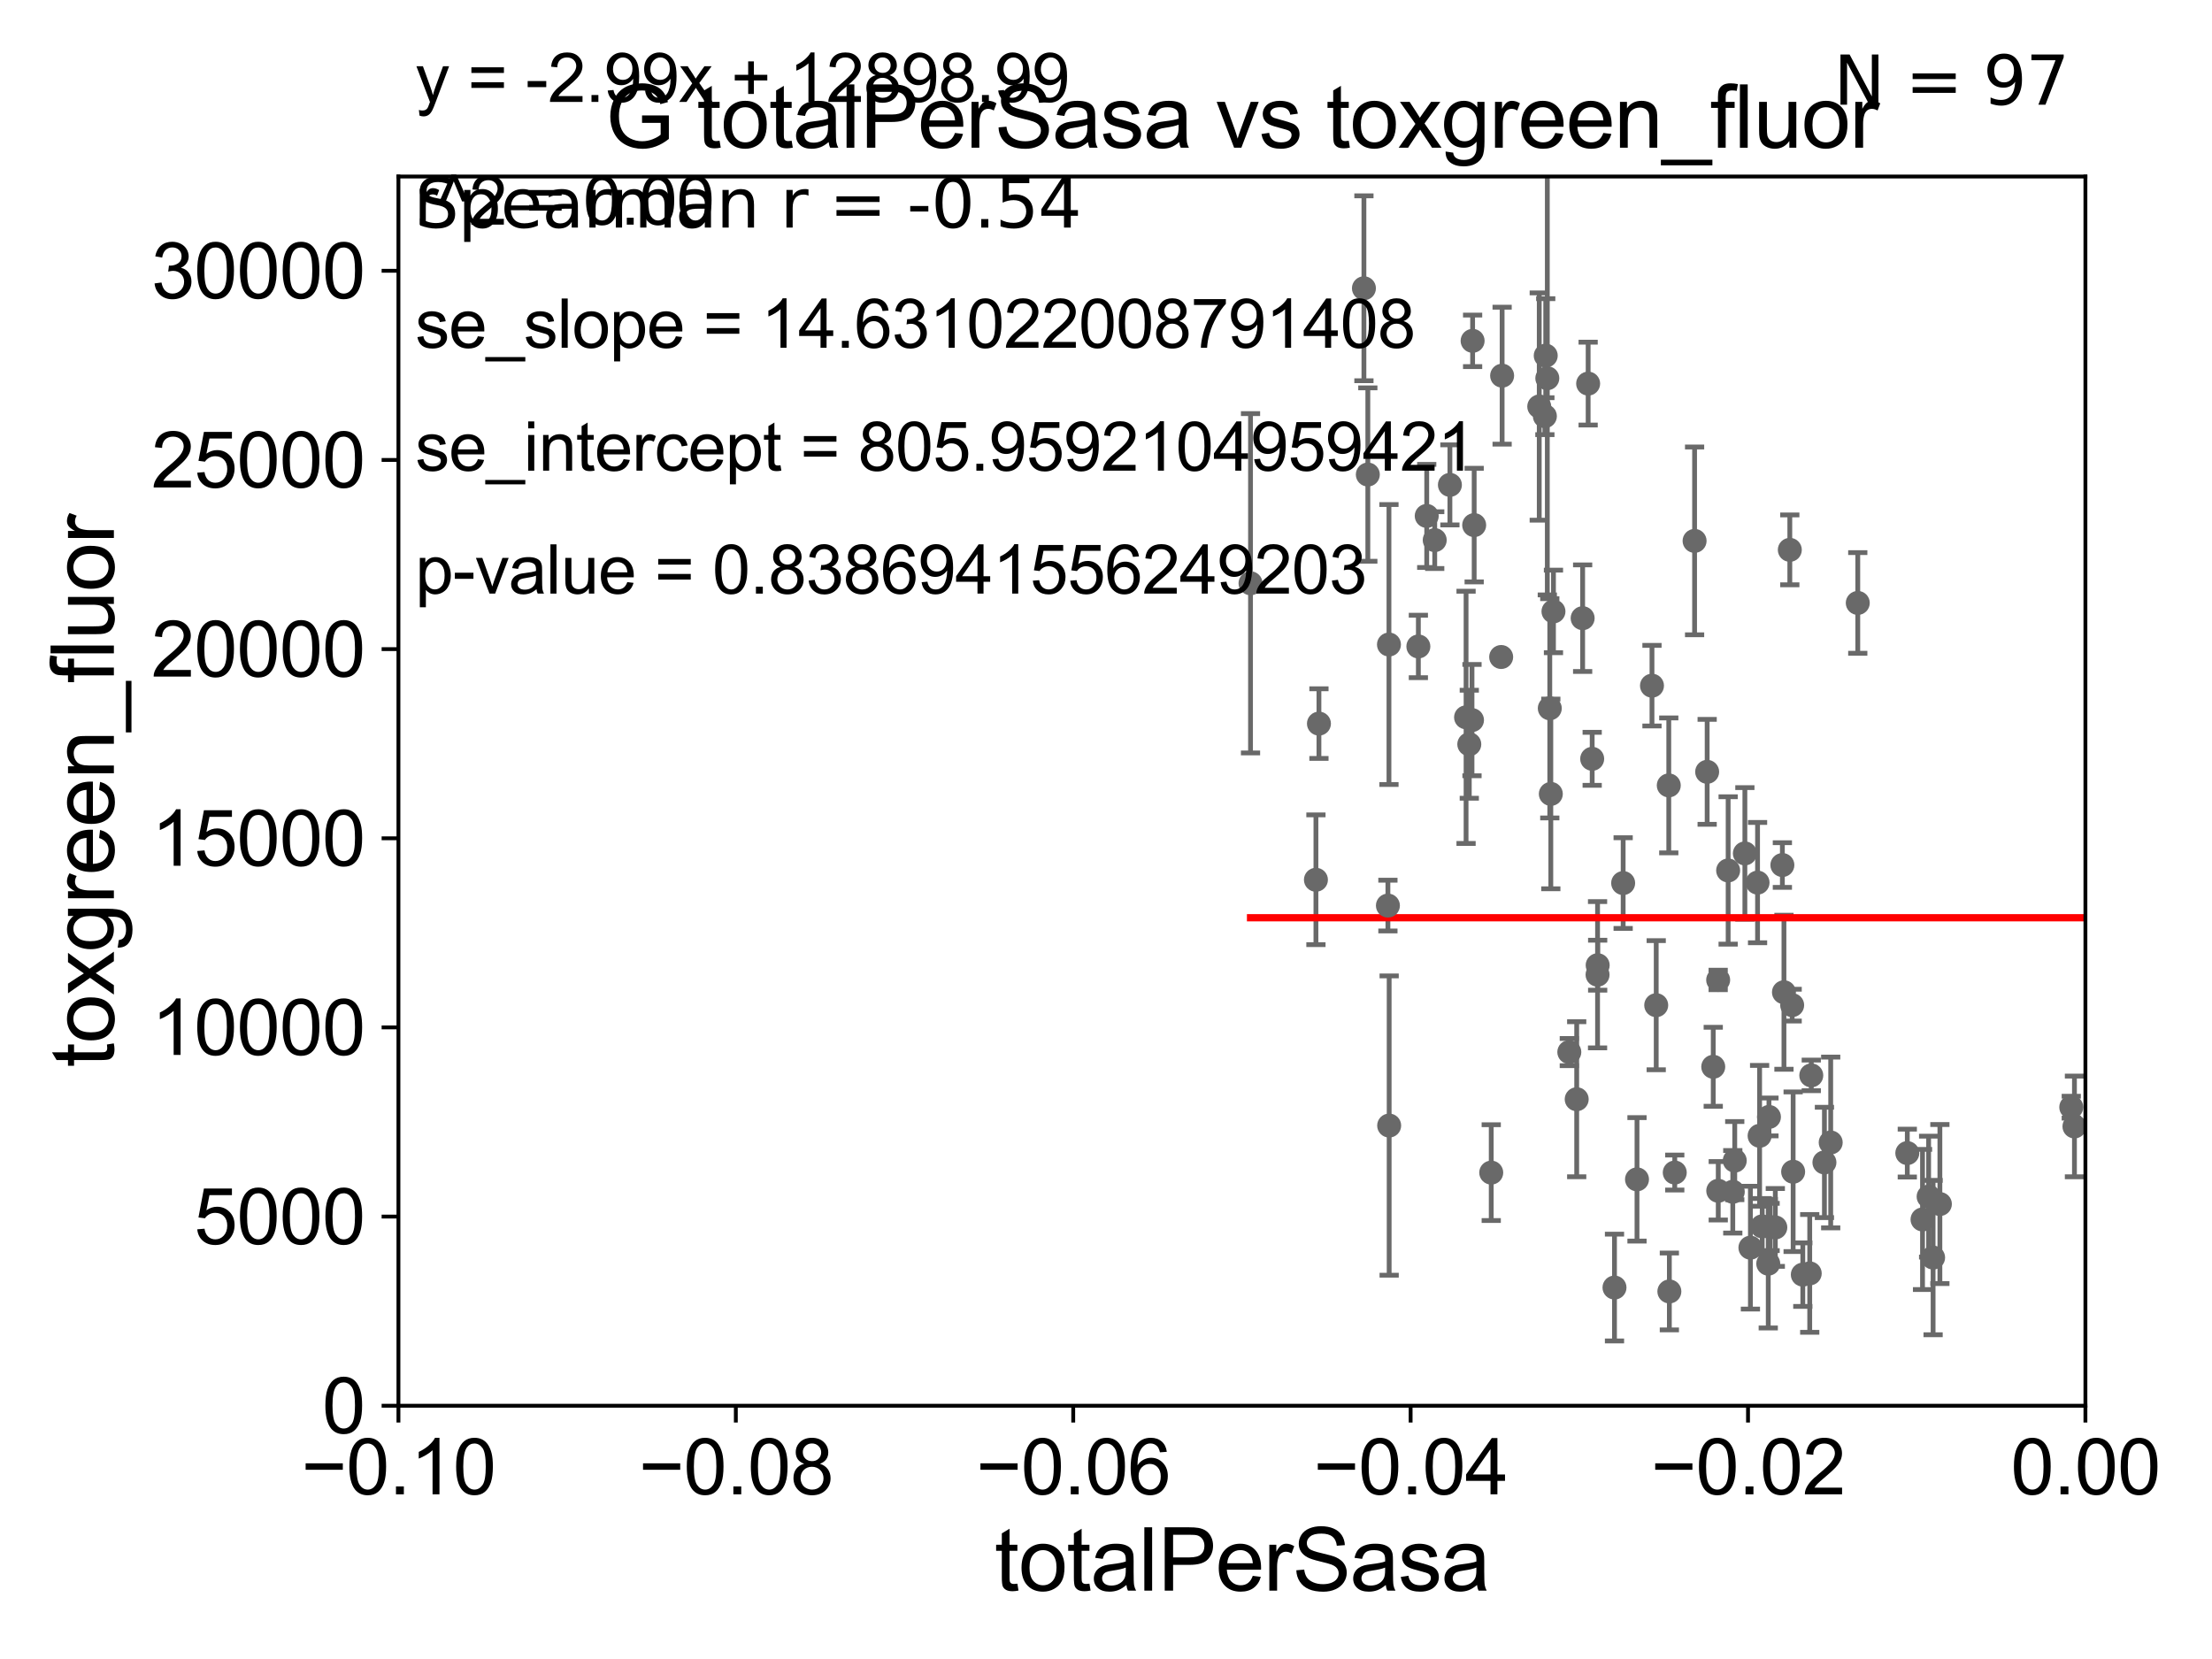 <?xml version="1.0" encoding="utf-8" standalone="no"?>
<!DOCTYPE svg PUBLIC "-//W3C//DTD SVG 1.1//EN"
  "http://www.w3.org/Graphics/SVG/1.1/DTD/svg11.dtd">
<svg xmlns:xlink="http://www.w3.org/1999/xlink" width="460.8pt" height="345.6pt" viewBox="0 0 460.8 345.6" xmlns="http://www.w3.org/2000/svg" version="1.1">
 <defs>
  <style type="text/css">*{stroke-linejoin: round; stroke-linecap: butt}</style>
 </defs>
 <g id="figure_1">
  <g id="patch_1">
   <path d="M 0 345.6 
L 460.8 345.6 
L 460.8 0 
L 0 0 
z
" style="fill: #ffffff"/>
  </g>
  <g id="axes_1">
   <g id="patch_2">
    <path d="M 83 292.84 
L 434.43 292.84 
L 434.43 36.775 
L 83 36.775 
z
" style="fill: #ffffff"/>
   </g>
   <g id="PathCollection_1">
    <defs>
     <path id="me573b7e9b5" d="M 0 1.118 
C 0.297 1.118 0.581 1 0.791 0.791 
C 1 0.581 1.118 0.297 1.118 0 
C 1.118 -0.297 1 -0.581 0.791 -0.791 
C 0.581 -1 0.297 -1.118 0 -1.118 
C -0.297 -1.118 -0.581 -1 -0.791 -0.791 
C -1 -0.581 -1.118 -0.297 -1.118 0 
C -1.118 0.297 -1 0.581 -0.791 0.791 
C -0.581 1 -0.297 1.118 0 1.118 
z
" style="stroke: #696969"/>
    </defs>
    <g clip-path="url(#pba67fa4069)">
     <use xlink:href="#me573b7e9b5" x="260.506" y="121.509" style="fill: #696969; stroke: #696969"/>
     <use xlink:href="#me573b7e9b5" x="375.559" y="265.53" style="fill: #696969; stroke: #696969"/>
     <use xlink:href="#me573b7e9b5" x="380.062" y="242.157" style="fill: #696969; stroke: #696969"/>
     <use xlink:href="#me573b7e9b5" x="366.559" y="236.609" style="fill: #696969; stroke: #696969"/>
     <use xlink:href="#me573b7e9b5" x="387.008" y="125.604" style="fill: #696969; stroke: #696969"/>
     <use xlink:href="#me573b7e9b5" x="367.101" y="255.473" style="fill: #696969; stroke: #696969"/>
     <use xlink:href="#me573b7e9b5" x="371.301" y="180.204" style="fill: #696969; stroke: #696969"/>
     <use xlink:href="#me573b7e9b5" x="368.743" y="255.603" style="fill: #696969; stroke: #696969"/>
     <use xlink:href="#me573b7e9b5" x="368.359" y="263.244" style="fill: #696969; stroke: #696969"/>
     <use xlink:href="#me573b7e9b5" x="372.851" y="114.543" style="fill: #696969; stroke: #696969"/>
     <use xlink:href="#me573b7e9b5" x="348.883" y="244.261" style="fill: #696969; stroke: #696969"/>
     <use xlink:href="#me573b7e9b5" x="373.34" y="209.388" style="fill: #696969; stroke: #696969"/>
     <use xlink:href="#me573b7e9b5" x="357.943" y="248.062" style="fill: #696969; stroke: #696969"/>
     <use xlink:href="#me573b7e9b5" x="373.543" y="244.096" style="fill: #696969; stroke: #696969"/>
     <use xlink:href="#me573b7e9b5" x="364.643" y="259.913" style="fill: #696969; stroke: #696969"/>
     <use xlink:href="#me573b7e9b5" x="363.489" y="177.783" style="fill: #696969; stroke: #696969"/>
     <use xlink:href="#me573b7e9b5" x="310.651" y="244.277" style="fill: #696969; stroke: #696969"/>
     <use xlink:href="#me573b7e9b5" x="371.63" y="206.701" style="fill: #696969; stroke: #696969"/>
     <use xlink:href="#me573b7e9b5" x="347.759" y="269.033" style="fill: #696969; stroke: #696969"/>
     <use xlink:href="#me573b7e9b5" x="369.831" y="255.698" style="fill: #696969; stroke: #696969"/>
     <use xlink:href="#me573b7e9b5" x="368.505" y="232.681" style="fill: #696969; stroke: #696969"/>
     <use xlink:href="#me573b7e9b5" x="332.801" y="203.052" style="fill: #696969; stroke: #696969"/>
     <use xlink:href="#me573b7e9b5" x="360.971" y="248.27" style="fill: #696969; stroke: #696969"/>
     <use xlink:href="#me573b7e9b5" x="33178.6" y="245.473" style="fill: #696969; stroke: #696969"/>
     <use xlink:href="#me573b7e9b5" x="33178.6" y="220.077" style="fill: #696969; stroke: #696969"/>
     <use xlink:href="#me573b7e9b5" x="356.9" y="222.232" style="fill: #696969; stroke: #696969"/>
     <use xlink:href="#me573b7e9b5" x="355.632" y="160.788" style="fill: #696969; stroke: #696969"/>
     <use xlink:href="#me573b7e9b5" x="361.379" y="241.779" style="fill: #696969; stroke: #696969"/>
     <use xlink:href="#me573b7e9b5" x="338.133" y="183.96" style="fill: #696969; stroke: #696969"/>
     <use xlink:href="#me573b7e9b5" x="345.02" y="209.4" style="fill: #696969; stroke: #696969"/>
     <use xlink:href="#me573b7e9b5" x="357.926" y="204.143" style="fill: #696969; stroke: #696969"/>
     <use xlink:href="#me573b7e9b5" x="381.369" y="238" style="fill: #696969; stroke: #696969"/>
     <use xlink:href="#me573b7e9b5" x="33178.6" y="238.802" style="fill: #696969; stroke: #696969"/>
     <use xlink:href="#me573b7e9b5" x="33178.6" y="224.012" style="fill: #696969; stroke: #696969"/>
     <use xlink:href="#me573b7e9b5" x="542.536" y="214.433" style="fill: #696969; stroke: #696969"/>
     <use xlink:href="#me573b7e9b5" x="376.999" y="265.272" style="fill: #696969; stroke: #696969"/>
     <use xlink:href="#me573b7e9b5" x="492.032" y="225.965" style="fill: #696969; stroke: #696969"/>
     <use xlink:href="#me573b7e9b5" x="467.265" y="226.114" style="fill: #696969; stroke: #696969"/>
     <use xlink:href="#me573b7e9b5" x="470.068" y="255.075" style="fill: #696969; stroke: #696969"/>
     <use xlink:href="#me573b7e9b5" x="443.853" y="246.141" style="fill: #696969; stroke: #696969"/>
     <use xlink:href="#me573b7e9b5" x="442.202" y="262.332" style="fill: #696969; stroke: #696969"/>
     <use xlink:href="#me573b7e9b5" x="432.147" y="234.659" style="fill: #696969; stroke: #696969"/>
     <use xlink:href="#me573b7e9b5" x="431.483" y="230.647" style="fill: #696969; stroke: #696969"/>
     <use xlink:href="#me573b7e9b5" x="402.701" y="261.975" style="fill: #696969; stroke: #696969"/>
     <use xlink:href="#me573b7e9b5" x="404.114" y="250.824" style="fill: #696969; stroke: #696969"/>
     <use xlink:href="#me573b7e9b5" x="401.768" y="249.277" style="fill: #696969; stroke: #696969"/>
     <use xlink:href="#me573b7e9b5" x="397.326" y="240.209" style="fill: #696969; stroke: #696969"/>
     <use xlink:href="#me573b7e9b5" x="400.498" y="254.037" style="fill: #696969; stroke: #696969"/>
     <use xlink:href="#me573b7e9b5" x="377.322" y="224.022" style="fill: #696969; stroke: #696969"/>
     <use xlink:href="#me573b7e9b5" x="480.216" y="247.285" style="fill: #696969; stroke: #696969"/>
     <use xlink:href="#me573b7e9b5" x="366.131" y="183.863" style="fill: #696969; stroke: #696969"/>
     <use xlink:href="#me573b7e9b5" x="33178.6" y="185.543" style="fill: #696969; stroke: #696969"/>
     <use xlink:href="#me573b7e9b5" x="33178.6" y="165.821" style="fill: #696969; stroke: #696969"/>
     <use xlink:href="#me573b7e9b5" x="347.636" y="163.613" style="fill: #696969; stroke: #696969"/>
     <use xlink:href="#me573b7e9b5" x="322.004" y="74.086" style="fill: #696969; stroke: #696969"/>
     <use xlink:href="#me573b7e9b5" x="298.879" y="112.516" style="fill: #696969; stroke: #696969"/>
     <use xlink:href="#me573b7e9b5" x="329.694" y="128.779" style="fill: #696969; stroke: #696969"/>
     <use xlink:href="#me573b7e9b5" x="323.616" y="127.368" style="fill: #696969; stroke: #696969"/>
     <use xlink:href="#me573b7e9b5" x="306.773" y="71.003" style="fill: #696969; stroke: #696969"/>
     <use xlink:href="#me573b7e9b5" x="330.839" y="79.913" style="fill: #696969; stroke: #696969"/>
     <use xlink:href="#me573b7e9b5" x="312.72" y="136.865" style="fill: #696969; stroke: #696969"/>
     <use xlink:href="#me573b7e9b5" x="312.92" y="78.259" style="fill: #696969; stroke: #696969"/>
     <use xlink:href="#me573b7e9b5" x="307.097" y="109.389" style="fill: #696969; stroke: #696969"/>
     <use xlink:href="#me573b7e9b5" x="320.654" y="84.686" style="fill: #696969; stroke: #696969"/>
     <use xlink:href="#me573b7e9b5" x="322.334" y="78.794" style="fill: #696969; stroke: #696969"/>
     <use xlink:href="#me573b7e9b5" x="306.644" y="150.011" style="fill: #696969; stroke: #696969"/>
     <use xlink:href="#me573b7e9b5" x="289.346" y="134.265" style="fill: #696969; stroke: #696969"/>
     <use xlink:href="#me573b7e9b5" x="302.042" y="101.009" style="fill: #696969; stroke: #696969"/>
     <use xlink:href="#me573b7e9b5" x="305.409" y="149.433" style="fill: #696969; stroke: #696969"/>
     <use xlink:href="#me573b7e9b5" x="274.132" y="183.272" style="fill: #696969; stroke: #696969"/>
     <use xlink:href="#me573b7e9b5" x="295.471" y="134.669" style="fill: #696969; stroke: #696969"/>
     <use xlink:href="#me573b7e9b5" x="306.08" y="155.039" style="fill: #696969; stroke: #696969"/>
     <use xlink:href="#me573b7e9b5" x="297.214" y="107.477" style="fill: #696969; stroke: #696969"/>
     <use xlink:href="#me573b7e9b5" x="274.759" y="150.741" style="fill: #696969; stroke: #696969"/>
     <use xlink:href="#me573b7e9b5" x="284.131" y="60.054" style="fill: #696969; stroke: #696969"/>
     <use xlink:href="#me573b7e9b5" x="284.944" y="98.854" style="fill: #696969; stroke: #696969"/>
     <use xlink:href="#me573b7e9b5" x="289.127" y="188.648" style="fill: #696969; stroke: #696969"/>
     <use xlink:href="#me573b7e9b5" x="321.827" y="86.698" style="fill: #696969; stroke: #696969"/>
     <use xlink:href="#me573b7e9b5" x="289.388" y="234.475" style="fill: #696969; stroke: #696969"/>
     <use xlink:href="#me573b7e9b5" x="328.455" y="228.989" style="fill: #696969; stroke: #696969"/>
     <use xlink:href="#me573b7e9b5" x="360.004" y="181.333" style="fill: #696969; stroke: #696969"/>
     <use xlink:href="#me573b7e9b5" x="341.017" y="245.681" style="fill: #696969; stroke: #696969"/>
     <use xlink:href="#me573b7e9b5" x="323.064" y="165.387" style="fill: #696969; stroke: #696969"/>
     <use xlink:href="#me573b7e9b5" x="344.138" y="142.84" style="fill: #696969; stroke: #696969"/>
     <use xlink:href="#me573b7e9b5" x="331.681" y="158.076" style="fill: #696969; stroke: #696969"/>
     <use xlink:href="#me573b7e9b5" x="326.916" y="219.168" style="fill: #696969; stroke: #696969"/>
     <use xlink:href="#me573b7e9b5" x="353.014" y="112.679" style="fill: #696969; stroke: #696969"/>
     <use xlink:href="#me573b7e9b5" x="332.825" y="201.071" style="fill: #696969; stroke: #696969"/>
     <use xlink:href="#me573b7e9b5" x="322.849" y="147.554" style="fill: #696969; stroke: #696969"/>
     <use xlink:href="#me573b7e9b5" x="336.329" y="268.22" style="fill: #696969; stroke: #696969"/>
    </g>
   </g>
   <g id="matplotlib.axis_1">
    <g id="xtick_1">
     <g id="line2d_1">
      <defs>
       <path id="m4993314a53" d="M 0 0 
L 0 3.5 
" style="stroke: #000000; stroke-width: 0.8"/>
      </defs>
      <g>
       <use xlink:href="#m4993314a53" x="83" y="292.84" style="stroke: #000000; stroke-width: 0.8"/>
      </g>
     </g>
     <g id="text_1">
      <!-- −0.10 -->
      <g transform="translate(62.759 311.293)scale(0.16 -0.16)">
       <defs>
        <path id="ArialMT-2212" d="M 3381 1997 
L 356 1997 
L 356 2522 
L 3381 2522 
L 3381 1997 
z
" transform="scale(0.016)"/>
        <path id="ArialMT-30" d="M 266 2259 
Q 266 3072 433 3567 
Q 600 4063 929 4331 
Q 1259 4600 1759 4600 
Q 2128 4600 2406 4451 
Q 2684 4303 2865 4023 
Q 3047 3744 3150 3342 
Q 3253 2941 3253 2259 
Q 3253 1453 3087 958 
Q 2922 463 2592 192 
Q 2263 -78 1759 -78 
Q 1097 -78 719 397 
Q 266 969 266 2259 
z
M 844 2259 
Q 844 1131 1108 757 
Q 1372 384 1759 384 
Q 2147 384 2411 759 
Q 2675 1134 2675 2259 
Q 2675 3391 2411 3762 
Q 2147 4134 1753 4134 
Q 1366 4134 1134 3806 
Q 844 3388 844 2259 
z
" transform="scale(0.016)"/>
        <path id="ArialMT-2e" d="M 581 0 
L 581 641 
L 1222 641 
L 1222 0 
L 581 0 
z
" transform="scale(0.016)"/>
        <path id="ArialMT-31" d="M 2384 0 
L 1822 0 
L 1822 3584 
Q 1619 3391 1289 3197 
Q 959 3003 697 2906 
L 697 3450 
Q 1169 3672 1522 3987 
Q 1875 4303 2022 4600 
L 2384 4600 
L 2384 0 
z
" transform="scale(0.016)"/>
       </defs>
       <use xlink:href="#ArialMT-2212"/>
       <use xlink:href="#ArialMT-30" x="58.398"/>
       <use xlink:href="#ArialMT-2e" x="114.014"/>
       <use xlink:href="#ArialMT-31" x="141.797"/>
       <use xlink:href="#ArialMT-30" x="197.412"/>
      </g>
     </g>
    </g>
    <g id="xtick_2">
     <g id="line2d_2">
      <g>
       <use xlink:href="#m4993314a53" x="153.286" y="292.84" style="stroke: #000000; stroke-width: 0.8"/>
      </g>
     </g>
     <g id="text_2">
      <!-- −0.08 -->
      <g transform="translate(133.045 311.293)scale(0.16 -0.16)">
       <defs>
        <path id="ArialMT-38" d="M 1131 2484 
Q 781 2613 612 2850 
Q 444 3088 444 3419 
Q 444 3919 803 4259 
Q 1163 4600 1759 4600 
Q 2359 4600 2725 4251 
Q 3091 3903 3091 3403 
Q 3091 3084 2923 2848 
Q 2756 2613 2416 2484 
Q 2838 2347 3058 2040 
Q 3278 1734 3278 1309 
Q 3278 722 2862 322 
Q 2447 -78 1769 -78 
Q 1091 -78 675 323 
Q 259 725 259 1325 
Q 259 1772 486 2073 
Q 713 2375 1131 2484 
z
M 1019 3438 
Q 1019 3113 1228 2906 
Q 1438 2700 1772 2700 
Q 2097 2700 2305 2904 
Q 2513 3109 2513 3406 
Q 2513 3716 2298 3927 
Q 2084 4138 1766 4138 
Q 1444 4138 1231 3931 
Q 1019 3725 1019 3438 
z
M 838 1322 
Q 838 1081 952 856 
Q 1066 631 1291 507 
Q 1516 384 1775 384 
Q 2178 384 2440 643 
Q 2703 903 2703 1303 
Q 2703 1709 2433 1975 
Q 2163 2241 1756 2241 
Q 1359 2241 1098 1978 
Q 838 1716 838 1322 
z
" transform="scale(0.016)"/>
       </defs>
       <use xlink:href="#ArialMT-2212"/>
       <use xlink:href="#ArialMT-30" x="58.398"/>
       <use xlink:href="#ArialMT-2e" x="114.014"/>
       <use xlink:href="#ArialMT-30" x="141.797"/>
       <use xlink:href="#ArialMT-38" x="197.412"/>
      </g>
     </g>
    </g>
    <g id="xtick_3">
     <g id="line2d_3">
      <g>
       <use xlink:href="#m4993314a53" x="223.572" y="292.84" style="stroke: #000000; stroke-width: 0.8"/>
      </g>
     </g>
     <g id="text_3">
      <!-- −0.06 -->
      <g transform="translate(203.331 311.293)scale(0.16 -0.16)">
       <defs>
        <path id="ArialMT-36" d="M 3184 3459 
L 2625 3416 
Q 2550 3747 2413 3897 
Q 2184 4138 1850 4138 
Q 1581 4138 1378 3988 
Q 1113 3794 959 3422 
Q 806 3050 800 2363 
Q 1003 2672 1297 2822 
Q 1591 2972 1913 2972 
Q 2475 2972 2870 2558 
Q 3266 2144 3266 1488 
Q 3266 1056 3080 686 
Q 2894 316 2569 119 
Q 2244 -78 1831 -78 
Q 1128 -78 684 439 
Q 241 956 241 2144 
Q 241 3472 731 4075 
Q 1159 4600 1884 4600 
Q 2425 4600 2770 4297 
Q 3116 3994 3184 3459 
z
M 888 1484 
Q 888 1194 1011 928 
Q 1134 663 1356 523 
Q 1578 384 1822 384 
Q 2178 384 2434 671 
Q 2691 959 2691 1453 
Q 2691 1928 2437 2201 
Q 2184 2475 1800 2475 
Q 1419 2475 1153 2201 
Q 888 1928 888 1484 
z
" transform="scale(0.016)"/>
       </defs>
       <use xlink:href="#ArialMT-2212"/>
       <use xlink:href="#ArialMT-30" x="58.398"/>
       <use xlink:href="#ArialMT-2e" x="114.014"/>
       <use xlink:href="#ArialMT-30" x="141.797"/>
       <use xlink:href="#ArialMT-36" x="197.412"/>
      </g>
     </g>
    </g>
    <g id="xtick_4">
     <g id="line2d_4">
      <g>
       <use xlink:href="#m4993314a53" x="293.858" y="292.84" style="stroke: #000000; stroke-width: 0.8"/>
      </g>
     </g>
     <g id="text_4">
      <!-- −0.04 -->
      <g transform="translate(273.617 311.293)scale(0.16 -0.16)">
       <defs>
        <path id="ArialMT-34" d="M 2069 0 
L 2069 1097 
L 81 1097 
L 81 1613 
L 2172 4581 
L 2631 4581 
L 2631 1613 
L 3250 1613 
L 3250 1097 
L 2631 1097 
L 2631 0 
L 2069 0 
z
M 2069 1613 
L 2069 3678 
L 634 1613 
L 2069 1613 
z
" transform="scale(0.016)"/>
       </defs>
       <use xlink:href="#ArialMT-2212"/>
       <use xlink:href="#ArialMT-30" x="58.398"/>
       <use xlink:href="#ArialMT-2e" x="114.014"/>
       <use xlink:href="#ArialMT-30" x="141.797"/>
       <use xlink:href="#ArialMT-34" x="197.412"/>
      </g>
     </g>
    </g>
    <g id="xtick_5">
     <g id="line2d_5">
      <g>
       <use xlink:href="#m4993314a53" x="364.144" y="292.84" style="stroke: #000000; stroke-width: 0.8"/>
      </g>
     </g>
     <g id="text_5">
      <!-- −0.02 -->
      <g transform="translate(343.903 311.293)scale(0.16 -0.16)">
       <defs>
        <path id="ArialMT-32" d="M 3222 541 
L 3222 0 
L 194 0 
Q 188 203 259 391 
Q 375 700 629 1000 
Q 884 1300 1366 1694 
Q 2113 2306 2375 2664 
Q 2638 3022 2638 3341 
Q 2638 3675 2398 3904 
Q 2159 4134 1775 4134 
Q 1369 4134 1125 3890 
Q 881 3647 878 3216 
L 300 3275 
Q 359 3922 746 4261 
Q 1134 4600 1788 4600 
Q 2447 4600 2831 4234 
Q 3216 3869 3216 3328 
Q 3216 3053 3103 2787 
Q 2991 2522 2730 2228 
Q 2469 1934 1863 1422 
Q 1356 997 1212 845 
Q 1069 694 975 541 
L 3222 541 
z
" transform="scale(0.016)"/>
       </defs>
       <use xlink:href="#ArialMT-2212"/>
       <use xlink:href="#ArialMT-30" x="58.398"/>
       <use xlink:href="#ArialMT-2e" x="114.014"/>
       <use xlink:href="#ArialMT-30" x="141.797"/>
       <use xlink:href="#ArialMT-32" x="197.412"/>
      </g>
     </g>
    </g>
    <g id="xtick_6">
     <g id="line2d_6">
      <g>
       <use xlink:href="#m4993314a53" x="434.43" y="292.84" style="stroke: #000000; stroke-width: 0.8"/>
      </g>
     </g>
     <g id="text_6">
      <!-- 0.00 -->
      <g transform="translate(418.861 311.293)scale(0.16 -0.16)">
       <use xlink:href="#ArialMT-30"/>
       <use xlink:href="#ArialMT-2e" x="55.615"/>
       <use xlink:href="#ArialMT-30" x="83.398"/>
       <use xlink:href="#ArialMT-30" x="139.014"/>
      </g>
     </g>
    </g>
    <g id="text_7">
     <!-- totalPerSasa -->
     <g transform="translate(207.187 331.357)scale(0.18 -0.18)">
      <defs>
       <path id="ArialMT-74" d="M 1650 503 
L 1731 6 
Q 1494 -44 1306 -44 
Q 1000 -44 831 53 
Q 663 150 594 308 
Q 525 466 525 972 
L 525 2881 
L 113 2881 
L 113 3319 
L 525 3319 
L 525 4141 
L 1084 4478 
L 1084 3319 
L 1650 3319 
L 1650 2881 
L 1084 2881 
L 1084 941 
Q 1084 700 1114 631 
Q 1144 563 1211 522 
Q 1278 481 1403 481 
Q 1497 481 1650 503 
z
" transform="scale(0.016)"/>
       <path id="ArialMT-6f" d="M 213 1659 
Q 213 2581 725 3025 
Q 1153 3394 1769 3394 
Q 2453 3394 2887 2945 
Q 3322 2497 3322 1706 
Q 3322 1066 3130 698 
Q 2938 331 2570 128 
Q 2203 -75 1769 -75 
Q 1072 -75 642 372 
Q 213 819 213 1659 
z
M 791 1659 
Q 791 1022 1069 705 
Q 1347 388 1769 388 
Q 2188 388 2466 706 
Q 2744 1025 2744 1678 
Q 2744 2294 2464 2611 
Q 2184 2928 1769 2928 
Q 1347 2928 1069 2612 
Q 791 2297 791 1659 
z
" transform="scale(0.016)"/>
       <path id="ArialMT-61" d="M 2588 409 
Q 2275 144 1986 34 
Q 1697 -75 1366 -75 
Q 819 -75 525 192 
Q 231 459 231 875 
Q 231 1119 342 1320 
Q 453 1522 633 1644 
Q 813 1766 1038 1828 
Q 1203 1872 1538 1913 
Q 2219 1994 2541 2106 
Q 2544 2222 2544 2253 
Q 2544 2597 2384 2738 
Q 2169 2928 1744 2928 
Q 1347 2928 1158 2789 
Q 969 2650 878 2297 
L 328 2372 
Q 403 2725 575 2942 
Q 747 3159 1072 3276 
Q 1397 3394 1825 3394 
Q 2250 3394 2515 3294 
Q 2781 3194 2906 3042 
Q 3031 2891 3081 2659 
Q 3109 2516 3109 2141 
L 3109 1391 
Q 3109 606 3145 398 
Q 3181 191 3288 0 
L 2700 0 
Q 2613 175 2588 409 
z
M 2541 1666 
Q 2234 1541 1622 1453 
Q 1275 1403 1131 1340 
Q 988 1278 909 1158 
Q 831 1038 831 891 
Q 831 666 1001 516 
Q 1172 366 1500 366 
Q 1825 366 2078 508 
Q 2331 650 2450 897 
Q 2541 1088 2541 1459 
L 2541 1666 
z
" transform="scale(0.016)"/>
       <path id="ArialMT-6c" d="M 409 0 
L 409 4581 
L 972 4581 
L 972 0 
L 409 0 
z
" transform="scale(0.016)"/>
       <path id="ArialMT-50" d="M 494 0 
L 494 4581 
L 2222 4581 
Q 2678 4581 2919 4538 
Q 3256 4481 3484 4323 
Q 3713 4166 3852 3881 
Q 3991 3597 3991 3256 
Q 3991 2672 3619 2267 
Q 3247 1863 2275 1863 
L 1100 1863 
L 1100 0 
L 494 0 
z
M 1100 2403 
L 2284 2403 
Q 2872 2403 3119 2622 
Q 3366 2841 3366 3238 
Q 3366 3525 3220 3729 
Q 3075 3934 2838 4000 
Q 2684 4041 2272 4041 
L 1100 4041 
L 1100 2403 
z
" transform="scale(0.016)"/>
       <path id="ArialMT-65" d="M 2694 1069 
L 3275 997 
Q 3138 488 2766 206 
Q 2394 -75 1816 -75 
Q 1088 -75 661 373 
Q 234 822 234 1631 
Q 234 2469 665 2931 
Q 1097 3394 1784 3394 
Q 2450 3394 2872 2941 
Q 3294 2488 3294 1666 
Q 3294 1616 3291 1516 
L 816 1516 
Q 847 969 1125 678 
Q 1403 388 1819 388 
Q 2128 388 2347 550 
Q 2566 713 2694 1069 
z
M 847 1978 
L 2700 1978 
Q 2663 2397 2488 2606 
Q 2219 2931 1791 2931 
Q 1403 2931 1139 2672 
Q 875 2413 847 1978 
z
" transform="scale(0.016)"/>
       <path id="ArialMT-72" d="M 416 0 
L 416 3319 
L 922 3319 
L 922 2816 
Q 1116 3169 1280 3281 
Q 1444 3394 1641 3394 
Q 1925 3394 2219 3213 
L 2025 2691 
Q 1819 2813 1613 2813 
Q 1428 2813 1281 2702 
Q 1134 2591 1072 2394 
Q 978 2094 978 1738 
L 978 0 
L 416 0 
z
" transform="scale(0.016)"/>
       <path id="ArialMT-53" d="M 288 1472 
L 859 1522 
Q 900 1178 1048 958 
Q 1197 738 1509 602 
Q 1822 466 2213 466 
Q 2559 466 2825 569 
Q 3091 672 3220 851 
Q 3350 1031 3350 1244 
Q 3350 1459 3225 1620 
Q 3100 1781 2813 1891 
Q 2628 1963 1997 2114 
Q 1366 2266 1113 2400 
Q 784 2572 623 2826 
Q 463 3081 463 3397 
Q 463 3744 659 4045 
Q 856 4347 1234 4503 
Q 1613 4659 2075 4659 
Q 2584 4659 2973 4495 
Q 3363 4331 3572 4012 
Q 3781 3694 3797 3291 
L 3216 3247 
Q 3169 3681 2898 3903 
Q 2628 4125 2100 4125 
Q 1550 4125 1298 3923 
Q 1047 3722 1047 3438 
Q 1047 3191 1225 3031 
Q 1400 2872 2139 2705 
Q 2878 2538 3153 2413 
Q 3553 2228 3743 1945 
Q 3934 1663 3934 1294 
Q 3934 928 3725 604 
Q 3516 281 3123 101 
Q 2731 -78 2241 -78 
Q 1619 -78 1198 103 
Q 778 284 539 648 
Q 300 1013 288 1472 
z
" transform="scale(0.016)"/>
       <path id="ArialMT-73" d="M 197 991 
L 753 1078 
Q 800 744 1014 566 
Q 1228 388 1613 388 
Q 2000 388 2187 545 
Q 2375 703 2375 916 
Q 2375 1106 2209 1216 
Q 2094 1291 1634 1406 
Q 1016 1563 777 1677 
Q 538 1791 414 1992 
Q 291 2194 291 2438 
Q 291 2659 392 2848 
Q 494 3038 669 3163 
Q 800 3259 1026 3326 
Q 1253 3394 1513 3394 
Q 1903 3394 2198 3281 
Q 2494 3169 2634 2976 
Q 2775 2784 2828 2463 
L 2278 2388 
Q 2241 2644 2061 2787 
Q 1881 2931 1553 2931 
Q 1166 2931 1000 2803 
Q 834 2675 834 2503 
Q 834 2394 903 2306 
Q 972 2216 1119 2156 
Q 1203 2125 1616 2013 
Q 2213 1853 2448 1751 
Q 2684 1650 2818 1456 
Q 2953 1263 2953 975 
Q 2953 694 2789 445 
Q 2625 197 2315 61 
Q 2006 -75 1616 -75 
Q 969 -75 630 194 
Q 291 463 197 991 
z
" transform="scale(0.016)"/>
      </defs>
      <use xlink:href="#ArialMT-74"/>
      <use xlink:href="#ArialMT-6f" x="27.783"/>
      <use xlink:href="#ArialMT-74" x="83.398"/>
      <use xlink:href="#ArialMT-61" x="111.182"/>
      <use xlink:href="#ArialMT-6c" x="166.797"/>
      <use xlink:href="#ArialMT-50" x="189.014"/>
      <use xlink:href="#ArialMT-65" x="255.713"/>
      <use xlink:href="#ArialMT-72" x="311.328"/>
      <use xlink:href="#ArialMT-53" x="344.629"/>
      <use xlink:href="#ArialMT-61" x="411.328"/>
      <use xlink:href="#ArialMT-73" x="466.943"/>
      <use xlink:href="#ArialMT-61" x="516.943"/>
     </g>
    </g>
   </g>
   <g id="matplotlib.axis_2">
    <g id="ytick_1">
     <g id="line2d_7">
      <defs>
       <path id="m0cf1d5399c" d="M 0 0 
L -3.5 0 
" style="stroke: #000000; stroke-width: 0.8"/>
      </defs>
      <g>
       <use xlink:href="#m0cf1d5399c" x="83" y="292.84" style="stroke: #000000; stroke-width: 0.8"/>
      </g>
     </g>
     <g id="text_8">
      <!-- 0 -->
      <g transform="translate(67.103 298.566)scale(0.16 -0.16)">
       <use xlink:href="#ArialMT-30"/>
      </g>
     </g>
    </g>
    <g id="ytick_2">
     <g id="line2d_8">
      <g>
       <use xlink:href="#m0cf1d5399c" x="83" y="253.435" style="stroke: #000000; stroke-width: 0.8"/>
      </g>
     </g>
     <g id="text_9">
      <!-- 5000 -->
      <g transform="translate(40.41 259.162)scale(0.16 -0.16)">
       <defs>
        <path id="ArialMT-35" d="M 266 1200 
L 856 1250 
Q 922 819 1161 601 
Q 1400 384 1738 384 
Q 2144 384 2425 690 
Q 2706 997 2706 1503 
Q 2706 1984 2436 2262 
Q 2166 2541 1728 2541 
Q 1456 2541 1237 2417 
Q 1019 2294 894 2097 
L 366 2166 
L 809 4519 
L 3088 4519 
L 3088 3981 
L 1259 3981 
L 1013 2750 
Q 1425 3038 1878 3038 
Q 2478 3038 2890 2622 
Q 3303 2206 3303 1553 
Q 3303 931 2941 478 
Q 2500 -78 1738 -78 
Q 1113 -78 717 272 
Q 322 622 266 1200 
z
" transform="scale(0.016)"/>
       </defs>
       <use xlink:href="#ArialMT-35"/>
       <use xlink:href="#ArialMT-30" x="55.615"/>
       <use xlink:href="#ArialMT-30" x="111.23"/>
       <use xlink:href="#ArialMT-30" x="166.846"/>
      </g>
     </g>
    </g>
    <g id="ytick_3">
     <g id="line2d_9">
      <g>
       <use xlink:href="#m0cf1d5399c" x="83" y="214.031" style="stroke: #000000; stroke-width: 0.8"/>
      </g>
     </g>
     <g id="text_10">
      <!-- 10000 -->
      <g transform="translate(31.512 219.757)scale(0.16 -0.16)">
       <use xlink:href="#ArialMT-31"/>
       <use xlink:href="#ArialMT-30" x="55.615"/>
       <use xlink:href="#ArialMT-30" x="111.23"/>
       <use xlink:href="#ArialMT-30" x="166.846"/>
       <use xlink:href="#ArialMT-30" x="222.461"/>
      </g>
     </g>
    </g>
    <g id="ytick_4">
     <g id="line2d_10">
      <g>
       <use xlink:href="#m0cf1d5399c" x="83" y="174.626" style="stroke: #000000; stroke-width: 0.8"/>
      </g>
     </g>
     <g id="text_11">
      <!-- 15000 -->
      <g transform="translate(31.512 180.352)scale(0.16 -0.16)">
       <use xlink:href="#ArialMT-31"/>
       <use xlink:href="#ArialMT-35" x="55.615"/>
       <use xlink:href="#ArialMT-30" x="111.23"/>
       <use xlink:href="#ArialMT-30" x="166.846"/>
       <use xlink:href="#ArialMT-30" x="222.461"/>
      </g>
     </g>
    </g>
    <g id="ytick_5">
     <g id="line2d_11">
      <g>
       <use xlink:href="#m0cf1d5399c" x="83" y="135.221" style="stroke: #000000; stroke-width: 0.8"/>
      </g>
     </g>
     <g id="text_12">
      <!-- 20000 -->
      <g transform="translate(31.512 140.948)scale(0.16 -0.16)">
       <use xlink:href="#ArialMT-32"/>
       <use xlink:href="#ArialMT-30" x="55.615"/>
       <use xlink:href="#ArialMT-30" x="111.23"/>
       <use xlink:href="#ArialMT-30" x="166.846"/>
       <use xlink:href="#ArialMT-30" x="222.461"/>
      </g>
     </g>
    </g>
    <g id="ytick_6">
     <g id="line2d_12">
      <g>
       <use xlink:href="#m0cf1d5399c" x="83" y="95.817" style="stroke: #000000; stroke-width: 0.8"/>
      </g>
     </g>
     <g id="text_13">
      <!-- 25000 -->
      <g transform="translate(31.512 101.543)scale(0.16 -0.16)">
       <use xlink:href="#ArialMT-32"/>
       <use xlink:href="#ArialMT-35" x="55.615"/>
       <use xlink:href="#ArialMT-30" x="111.23"/>
       <use xlink:href="#ArialMT-30" x="166.846"/>
       <use xlink:href="#ArialMT-30" x="222.461"/>
      </g>
     </g>
    </g>
    <g id="ytick_7">
     <g id="line2d_13">
      <g>
       <use xlink:href="#m0cf1d5399c" x="83" y="56.412" style="stroke: #000000; stroke-width: 0.8"/>
      </g>
     </g>
     <g id="text_14">
      <!-- 30000 -->
      <g transform="translate(31.512 62.138)scale(0.16 -0.16)">
       <defs>
        <path id="ArialMT-33" d="M 269 1209 
L 831 1284 
Q 928 806 1161 595 
Q 1394 384 1728 384 
Q 2125 384 2398 659 
Q 2672 934 2672 1341 
Q 2672 1728 2419 1979 
Q 2166 2231 1775 2231 
Q 1616 2231 1378 2169 
L 1441 2663 
Q 1497 2656 1531 2656 
Q 1891 2656 2178 2843 
Q 2466 3031 2466 3422 
Q 2466 3731 2256 3934 
Q 2047 4138 1716 4138 
Q 1388 4138 1169 3931 
Q 950 3725 888 3313 
L 325 3413 
Q 428 3978 793 4289 
Q 1159 4600 1703 4600 
Q 2078 4600 2393 4439 
Q 2709 4278 2876 4000 
Q 3044 3722 3044 3409 
Q 3044 3113 2884 2869 
Q 2725 2625 2413 2481 
Q 2819 2388 3044 2092 
Q 3269 1797 3269 1353 
Q 3269 753 2831 336 
Q 2394 -81 1725 -81 
Q 1122 -81 723 278 
Q 325 638 269 1209 
z
" transform="scale(0.016)"/>
       </defs>
       <use xlink:href="#ArialMT-33"/>
       <use xlink:href="#ArialMT-30" x="55.615"/>
       <use xlink:href="#ArialMT-30" x="111.23"/>
       <use xlink:href="#ArialMT-30" x="166.846"/>
       <use xlink:href="#ArialMT-30" x="222.461"/>
      </g>
     </g>
    </g>
    <g id="text_15">
     <!-- toxgreen_fluor -->
     <g transform="translate(23.724 222.34)rotate(-90)scale(0.18 -0.18)">
      <defs>
       <path id="ArialMT-78" d="M 47 0 
L 1259 1725 
L 138 3319 
L 841 3319 
L 1350 2541 
Q 1494 2319 1581 2169 
Q 1719 2375 1834 2534 
L 2394 3319 
L 3066 3319 
L 1919 1756 
L 3153 0 
L 2463 0 
L 1781 1031 
L 1600 1309 
L 728 0 
L 47 0 
z
" transform="scale(0.016)"/>
       <path id="ArialMT-67" d="M 319 -275 
L 866 -356 
Q 900 -609 1056 -725 
Q 1266 -881 1628 -881 
Q 2019 -881 2231 -725 
Q 2444 -569 2519 -288 
Q 2563 -116 2559 434 
Q 2191 0 1641 0 
Q 956 0 581 494 
Q 206 988 206 1678 
Q 206 2153 378 2554 
Q 550 2956 876 3175 
Q 1203 3394 1644 3394 
Q 2231 3394 2613 2919 
L 2613 3319 
L 3131 3319 
L 3131 450 
Q 3131 -325 2973 -648 
Q 2816 -972 2473 -1159 
Q 2131 -1347 1631 -1347 
Q 1038 -1347 672 -1080 
Q 306 -813 319 -275 
z
M 784 1719 
Q 784 1066 1043 766 
Q 1303 466 1694 466 
Q 2081 466 2343 764 
Q 2606 1063 2606 1700 
Q 2606 2309 2336 2618 
Q 2066 2928 1684 2928 
Q 1309 2928 1046 2623 
Q 784 2319 784 1719 
z
" transform="scale(0.016)"/>
       <path id="ArialMT-6e" d="M 422 0 
L 422 3319 
L 928 3319 
L 928 2847 
Q 1294 3394 1984 3394 
Q 2284 3394 2536 3286 
Q 2788 3178 2913 3003 
Q 3038 2828 3088 2588 
Q 3119 2431 3119 2041 
L 3119 0 
L 2556 0 
L 2556 2019 
Q 2556 2363 2490 2533 
Q 2425 2703 2258 2804 
Q 2091 2906 1866 2906 
Q 1506 2906 1245 2678 
Q 984 2450 984 1813 
L 984 0 
L 422 0 
z
" transform="scale(0.016)"/>
       <path id="ArialMT-5f" d="M -97 -1272 
L -97 -866 
L 3631 -866 
L 3631 -1272 
L -97 -1272 
z
" transform="scale(0.016)"/>
       <path id="ArialMT-66" d="M 556 0 
L 556 2881 
L 59 2881 
L 59 3319 
L 556 3319 
L 556 3672 
Q 556 4006 616 4169 
Q 697 4388 901 4523 
Q 1106 4659 1475 4659 
Q 1713 4659 2000 4603 
L 1916 4113 
Q 1741 4144 1584 4144 
Q 1328 4144 1222 4034 
Q 1116 3925 1116 3625 
L 1116 3319 
L 1763 3319 
L 1763 2881 
L 1116 2881 
L 1116 0 
L 556 0 
z
" transform="scale(0.016)"/>
       <path id="ArialMT-75" d="M 2597 0 
L 2597 488 
Q 2209 -75 1544 -75 
Q 1250 -75 995 37 
Q 741 150 617 320 
Q 494 491 444 738 
Q 409 903 409 1263 
L 409 3319 
L 972 3319 
L 972 1478 
Q 972 1038 1006 884 
Q 1059 663 1231 536 
Q 1403 409 1656 409 
Q 1909 409 2131 539 
Q 2353 669 2445 892 
Q 2538 1116 2538 1541 
L 2538 3319 
L 3100 3319 
L 3100 0 
L 2597 0 
z
" transform="scale(0.016)"/>
      </defs>
      <use xlink:href="#ArialMT-74"/>
      <use xlink:href="#ArialMT-6f" x="27.783"/>
      <use xlink:href="#ArialMT-78" x="83.398"/>
      <use xlink:href="#ArialMT-67" x="133.398"/>
      <use xlink:href="#ArialMT-72" x="189.014"/>
      <use xlink:href="#ArialMT-65" x="222.314"/>
      <use xlink:href="#ArialMT-65" x="277.93"/>
      <use xlink:href="#ArialMT-6e" x="333.545"/>
      <use xlink:href="#ArialMT-5f" x="389.16"/>
      <use xlink:href="#ArialMT-66" x="444.775"/>
      <use xlink:href="#ArialMT-6c" x="472.559"/>
      <use xlink:href="#ArialMT-75" x="494.775"/>
      <use xlink:href="#ArialMT-6f" x="550.391"/>
      <use xlink:href="#ArialMT-72" x="606.006"/>
     </g>
    </g>
   </g>
   <g id="LineCollection_1">
    <path d="M 260.506 156.853 
L 260.506 86.165 
" clip-path="url(#pba67fa4069)" style="fill: none; stroke: #696969"/>
    <path d="M 375.559 272.148 
L 375.559 258.911 
" clip-path="url(#pba67fa4069)" style="fill: none; stroke: #696969"/>
    <path d="M 380.062 253.647 
L 380.062 230.666 
" clip-path="url(#pba67fa4069)" style="fill: none; stroke: #696969"/>
    <path d="M 366.559 251.274 
L 366.559 221.944 
" clip-path="url(#pba67fa4069)" style="fill: none; stroke: #696969"/>
    <path d="M 387.008 136.09 
L 387.008 115.117 
" clip-path="url(#pba67fa4069)" style="fill: none; stroke: #696969"/>
    <path d="M 367.101 261.269 
L 367.101 249.676 
" clip-path="url(#pba67fa4069)" style="fill: none; stroke: #696969"/>
    <path d="M 371.301 184.856 
L 371.301 175.551 
" clip-path="url(#pba67fa4069)" style="fill: none; stroke: #696969"/>
    <path d="M 368.743 260.527 
L 368.743 250.679 
" clip-path="url(#pba67fa4069)" style="fill: none; stroke: #696969"/>
    <path d="M 368.359 276.639 
L 368.359 249.848 
" clip-path="url(#pba67fa4069)" style="fill: none; stroke: #696969"/>
    <path d="M 372.851 121.822 
L 372.851 107.264 
" clip-path="url(#pba67fa4069)" style="fill: none; stroke: #696969"/>
    <path d="M 348.883 247.901 
L 348.883 240.621 
" clip-path="url(#pba67fa4069)" style="fill: none; stroke: #696969"/>
    <path d="M 373.34 212.701 
L 373.34 206.076 
" clip-path="url(#pba67fa4069)" style="fill: none; stroke: #696969"/>
    <path d="M 357.943 254.149 
L 357.943 241.976 
" clip-path="url(#pba67fa4069)" style="fill: none; stroke: #696969"/>
    <path d="M 373.543 260.72 
L 373.543 227.471 
" clip-path="url(#pba67fa4069)" style="fill: none; stroke: #696969"/>
    <path d="M 364.643 272.705 
L 364.643 247.12 
" clip-path="url(#pba67fa4069)" style="fill: none; stroke: #696969"/>
    <path d="M 363.489 191.488 
L 363.489 164.077 
" clip-path="url(#pba67fa4069)" style="fill: none; stroke: #696969"/>
    <path d="M 310.651 254.255 
L 310.651 234.299 
" clip-path="url(#pba67fa4069)" style="fill: none; stroke: #696969"/>
    <path d="M 371.63 222.743 
L 371.63 190.658 
" clip-path="url(#pba67fa4069)" style="fill: none; stroke: #696969"/>
    <path d="M 347.759 277.041 
L 347.759 261.025 
" clip-path="url(#pba67fa4069)" style="fill: none; stroke: #696969"/>
    <path d="M 369.831 263.806 
L 369.831 247.59 
" clip-path="url(#pba67fa4069)" style="fill: none; stroke: #696969"/>
    <path d="M 368.505 236.627 
L 368.505 228.734 
" clip-path="url(#pba67fa4069)" style="fill: none; stroke: #696969"/>
    <path d="M 332.801 218.291 
L 332.801 187.812 
" clip-path="url(#pba67fa4069)" style="fill: none; stroke: #696969"/>
    <path d="M 360.971 256.868 
L 360.971 239.671 
" clip-path="url(#pba67fa4069)" style="fill: none; stroke: #696969"/>
    <path clip-path="url(#pba67fa4069)" style="fill: none; stroke: #696969"/>
    <path d="M 356.9 230.461 
L 356.9 214.002 
" clip-path="url(#pba67fa4069)" style="fill: none; stroke: #696969"/>
    <path d="M 355.632 171.716 
L 355.632 149.86 
" clip-path="url(#pba67fa4069)" style="fill: none; stroke: #696969"/>
    <path d="M 361.379 249.921 
L 361.379 233.637 
" clip-path="url(#pba67fa4069)" style="fill: none; stroke: #696969"/>
    <path d="M 338.133 193.404 
L 338.133 174.516 
" clip-path="url(#pba67fa4069)" style="fill: none; stroke: #696969"/>
    <path d="M 345.02 222.85 
L 345.02 195.951 
" clip-path="url(#pba67fa4069)" style="fill: none; stroke: #696969"/>
    <path d="M 357.926 206.174 
L 357.926 202.111 
" clip-path="url(#pba67fa4069)" style="fill: none; stroke: #696969"/>
    <path d="M 381.369 255.789 
L 381.369 220.212 
" clip-path="url(#pba67fa4069)" style="fill: none; stroke: #696969"/>
    <path clip-path="url(#pba67fa4069)" style="fill: none; stroke: #696969"/>
    <path clip-path="url(#pba67fa4069)" style="fill: none; stroke: #696969"/>
    <path clip-path="url(#pba67fa4069)" style="fill: none; stroke: #696969"/>
    <path clip-path="url(#pba67fa4069)" style="fill: none; stroke: #696969"/>
    <path clip-path="url(#pba67fa4069)" style="fill: none; stroke: #696969"/>
    <path clip-path="url(#pba67fa4069)" style="fill: none; stroke: #696969"/>
    <path clip-path="url(#pba67fa4069)" style="fill: none; stroke: #696969"/>
    <path clip-path="url(#pba67fa4069)" style="fill: none; stroke: #696969"/>
    <path clip-path="url(#pba67fa4069)" style="fill: none; stroke: #696969"/>
    <path clip-path="url(#pba67fa4069)" style="fill: none; stroke: #696969"/>
    <path clip-path="url(#pba67fa4069)" style="fill: none; stroke: #696969"/>
    <path clip-path="url(#pba67fa4069)" style="fill: none; stroke: #696969"/>
    <path d="M 376.999 277.542 
L 376.999 253.001 
" clip-path="url(#pba67fa4069)" style="fill: none; stroke: #696969"/>
    <path clip-path="url(#pba67fa4069)" style="fill: none; stroke: #696969"/>
    <path clip-path="url(#pba67fa4069)" style="fill: none; stroke: #696969"/>
    <path clip-path="url(#pba67fa4069)" style="fill: none; stroke: #696969"/>
    <path d="M 443.853 255.187 
L 443.853 237.096 
" clip-path="url(#pba67fa4069)" style="fill: none; stroke: #696969"/>
    <path d="M 442.202 275.758 
L 442.202 248.906 
" clip-path="url(#pba67fa4069)" style="fill: none; stroke: #696969"/>
    <path d="M 432.147 245.147 
L 432.147 224.171 
" clip-path="url(#pba67fa4069)" style="fill: none; stroke: #696969"/>
    <path d="M 431.483 232.928 
L 431.483 228.365 
" clip-path="url(#pba67fa4069)" style="fill: none; stroke: #696969"/>
    <path d="M 402.701 278.053 
L 402.701 245.896 
" clip-path="url(#pba67fa4069)" style="fill: none; stroke: #696969"/>
    <path d="M 404.114 267.388 
L 404.114 234.26 
" clip-path="url(#pba67fa4069)" style="fill: none; stroke: #696969"/>
    <path d="M 401.768 261.868 
L 401.768 236.686 
" clip-path="url(#pba67fa4069)" style="fill: none; stroke: #696969"/>
    <path d="M 397.326 245.196 
L 397.326 235.223 
" clip-path="url(#pba67fa4069)" style="fill: none; stroke: #696969"/>
    <path d="M 400.498 268.638 
L 400.498 239.436 
" clip-path="url(#pba67fa4069)" style="fill: none; stroke: #696969"/>
    <path d="M 377.322 227.21 
L 377.322 220.833 
" clip-path="url(#pba67fa4069)" style="fill: none; stroke: #696969"/>
    <path clip-path="url(#pba67fa4069)" style="fill: none; stroke: #696969"/>
    <path d="M 366.131 196.395 
L 366.131 171.332 
" clip-path="url(#pba67fa4069)" style="fill: none; stroke: #696969"/>
    <path clip-path="url(#pba67fa4069)" style="fill: none; stroke: #696969"/>
    <path d="M 347.636 177.668 
L 347.636 149.557 
" clip-path="url(#pba67fa4069)" style="fill: none; stroke: #696969"/>
    <path d="M 322.004 85.949 
L 322.004 62.223 
" clip-path="url(#pba67fa4069)" style="fill: none; stroke: #696969"/>
    <path d="M 298.879 118.43 
L 298.879 106.603 
" clip-path="url(#pba67fa4069)" style="fill: none; stroke: #696969"/>
    <path d="M 329.694 139.882 
L 329.694 117.676 
" clip-path="url(#pba67fa4069)" style="fill: none; stroke: #696969"/>
    <path d="M 323.616 135.966 
L 323.616 118.769 
" clip-path="url(#pba67fa4069)" style="fill: none; stroke: #696969"/>
    <path d="M 306.773 76.37 
L 306.773 65.636 
" clip-path="url(#pba67fa4069)" style="fill: none; stroke: #696969"/>
    <path d="M 330.839 88.543 
L 330.839 71.283 
" clip-path="url(#pba67fa4069)" style="fill: none; stroke: #696969"/>
    <path d="M 312.72 137.403 
L 312.72 136.327 
" clip-path="url(#pba67fa4069)" style="fill: none; stroke: #696969"/>
    <path d="M 312.92 92.522 
L 312.92 63.995 
" clip-path="url(#pba67fa4069)" style="fill: none; stroke: #696969"/>
    <path d="M 307.097 121.222 
L 307.097 97.555 
" clip-path="url(#pba67fa4069)" style="fill: none; stroke: #696969"/>
    <path d="M 320.654 108.359 
L 320.654 61.014 
" clip-path="url(#pba67fa4069)" style="fill: none; stroke: #696969"/>
    <path d="M 322.334 123.929 
L 322.334 33.658 
" clip-path="url(#pba67fa4069)" style="fill: none; stroke: #696969"/>
    <path d="M 306.644 161.605 
L 306.644 138.416 
" clip-path="url(#pba67fa4069)" style="fill: none; stroke: #696969"/>
    <path d="M 289.346 163.427 
L 289.346 105.104 
" clip-path="url(#pba67fa4069)" style="fill: none; stroke: #696969"/>
    <path d="M 302.042 109.352 
L 302.042 92.666 
" clip-path="url(#pba67fa4069)" style="fill: none; stroke: #696969"/>
    <path d="M 305.409 175.705 
L 305.409 123.161 
" clip-path="url(#pba67fa4069)" style="fill: none; stroke: #696969"/>
    <path d="M 274.132 196.787 
L 274.132 169.756 
" clip-path="url(#pba67fa4069)" style="fill: none; stroke: #696969"/>
    <path d="M 295.471 141.174 
L 295.471 128.164 
" clip-path="url(#pba67fa4069)" style="fill: none; stroke: #696969"/>
    <path d="M 306.08 166.291 
L 306.08 143.787 
" clip-path="url(#pba67fa4069)" style="fill: none; stroke: #696969"/>
    <path d="M 297.214 118.22 
L 297.214 96.734 
" clip-path="url(#pba67fa4069)" style="fill: none; stroke: #696969"/>
    <path d="M 274.759 157.997 
L 274.759 143.485 
" clip-path="url(#pba67fa4069)" style="fill: none; stroke: #696969"/>
    <path d="M 284.131 79.311 
L 284.131 40.796 
" clip-path="url(#pba67fa4069)" style="fill: none; stroke: #696969"/>
    <path d="M 284.944 116.912 
L 284.944 80.797 
" clip-path="url(#pba67fa4069)" style="fill: none; stroke: #696969"/>
    <path d="M 289.127 193.934 
L 289.127 183.362 
" clip-path="url(#pba67fa4069)" style="fill: none; stroke: #696969"/>
    <path d="M 321.827 90.541 
L 321.827 82.854 
" clip-path="url(#pba67fa4069)" style="fill: none; stroke: #696969"/>
    <path d="M 289.388 265.648 
L 289.388 203.303 
" clip-path="url(#pba67fa4069)" style="fill: none; stroke: #696969"/>
    <path d="M 328.455 245.137 
L 328.455 212.84 
" clip-path="url(#pba67fa4069)" style="fill: none; stroke: #696969"/>
    <path d="M 360.004 196.682 
L 360.004 165.984 
" clip-path="url(#pba67fa4069)" style="fill: none; stroke: #696969"/>
    <path d="M 341.017 258.54 
L 341.017 232.821 
" clip-path="url(#pba67fa4069)" style="fill: none; stroke: #696969"/>
    <path d="M 323.064 185.147 
L 323.064 145.627 
" clip-path="url(#pba67fa4069)" style="fill: none; stroke: #696969"/>
    <path d="M 344.138 151.238 
L 344.138 134.442 
" clip-path="url(#pba67fa4069)" style="fill: none; stroke: #696969"/>
    <path d="M 331.681 163.596 
L 331.681 152.555 
" clip-path="url(#pba67fa4069)" style="fill: none; stroke: #696969"/>
    <path d="M 326.916 222 
L 326.916 216.336 
" clip-path="url(#pba67fa4069)" style="fill: none; stroke: #696969"/>
    <path d="M 353.014 132.241 
L 353.014 93.117 
" clip-path="url(#pba67fa4069)" style="fill: none; stroke: #696969"/>
    <path d="M 332.825 206.275 
L 332.825 195.868 
" clip-path="url(#pba67fa4069)" style="fill: none; stroke: #696969"/>
    <path d="M 322.849 170.389 
L 322.849 124.719 
" clip-path="url(#pba67fa4069)" style="fill: none; stroke: #696969"/>
    <path d="M 336.329 279.341 
L 336.329 257.098 
" clip-path="url(#pba67fa4069)" style="fill: none; stroke: #696969"/>
   </g>
   <g id="line2d_14">
    <defs>
     <path id="m0c932d6585" d="M 2 0 
L -2 -0 
" style="stroke: #696969"/>
    </defs>
    <g clip-path="url(#pba67fa4069)">
     <use xlink:href="#m0c932d6585" x="260.506" y="156.853" style="fill: #696969; stroke: #696969"/>
     <use xlink:href="#m0c932d6585" x="375.559" y="272.148" style="fill: #696969; stroke: #696969"/>
     <use xlink:href="#m0c932d6585" x="380.062" y="253.647" style="fill: #696969; stroke: #696969"/>
     <use xlink:href="#m0c932d6585" x="366.559" y="251.274" style="fill: #696969; stroke: #696969"/>
     <use xlink:href="#m0c932d6585" x="387.008" y="136.09" style="fill: #696969; stroke: #696969"/>
     <use xlink:href="#m0c932d6585" x="367.101" y="261.269" style="fill: #696969; stroke: #696969"/>
     <use xlink:href="#m0c932d6585" x="371.301" y="184.856" style="fill: #696969; stroke: #696969"/>
     <use xlink:href="#m0c932d6585" x="368.743" y="260.527" style="fill: #696969; stroke: #696969"/>
     <use xlink:href="#m0c932d6585" x="368.359" y="276.639" style="fill: #696969; stroke: #696969"/>
     <use xlink:href="#m0c932d6585" x="372.851" y="121.822" style="fill: #696969; stroke: #696969"/>
     <use xlink:href="#m0c932d6585" x="348.883" y="247.901" style="fill: #696969; stroke: #696969"/>
     <use xlink:href="#m0c932d6585" x="373.34" y="212.701" style="fill: #696969; stroke: #696969"/>
     <use xlink:href="#m0c932d6585" x="357.943" y="254.149" style="fill: #696969; stroke: #696969"/>
     <use xlink:href="#m0c932d6585" x="373.543" y="260.72" style="fill: #696969; stroke: #696969"/>
     <use xlink:href="#m0c932d6585" x="364.643" y="272.705" style="fill: #696969; stroke: #696969"/>
     <use xlink:href="#m0c932d6585" x="363.489" y="191.488" style="fill: #696969; stroke: #696969"/>
     <use xlink:href="#m0c932d6585" x="310.651" y="254.255" style="fill: #696969; stroke: #696969"/>
     <use xlink:href="#m0c932d6585" x="371.63" y="222.743" style="fill: #696969; stroke: #696969"/>
     <use xlink:href="#m0c932d6585" x="347.759" y="277.041" style="fill: #696969; stroke: #696969"/>
     <use xlink:href="#m0c932d6585" x="369.831" y="263.806" style="fill: #696969; stroke: #696969"/>
     <use xlink:href="#m0c932d6585" x="368.505" y="236.627" style="fill: #696969; stroke: #696969"/>
     <use xlink:href="#m0c932d6585" x="332.801" y="218.291" style="fill: #696969; stroke: #696969"/>
     <use xlink:href="#m0c932d6585" x="360.971" y="256.868" style="fill: #696969; stroke: #696969"/>
     <use xlink:href="#m0c932d6585" x="33178.6" y="254.078" style="fill: #696969; stroke: #696969"/>
     <use xlink:href="#m0c932d6585" x="33178.6" y="228.321" style="fill: #696969; stroke: #696969"/>
     <use xlink:href="#m0c932d6585" x="356.9" y="230.461" style="fill: #696969; stroke: #696969"/>
     <use xlink:href="#m0c932d6585" x="355.632" y="171.716" style="fill: #696969; stroke: #696969"/>
     <use xlink:href="#m0c932d6585" x="361.379" y="249.921" style="fill: #696969; stroke: #696969"/>
     <use xlink:href="#m0c932d6585" x="338.133" y="193.404" style="fill: #696969; stroke: #696969"/>
     <use xlink:href="#m0c932d6585" x="345.02" y="222.85" style="fill: #696969; stroke: #696969"/>
     <use xlink:href="#m0c932d6585" x="357.926" y="206.174" style="fill: #696969; stroke: #696969"/>
     <use xlink:href="#m0c932d6585" x="381.369" y="255.789" style="fill: #696969; stroke: #696969"/>
     <use xlink:href="#m0c932d6585" x="33178.6" y="256.256" style="fill: #696969; stroke: #696969"/>
     <use xlink:href="#m0c932d6585" x="33178.6" y="232.932" style="fill: #696969; stroke: #696969"/>
     <use xlink:href="#m0c932d6585" x="542.536" y="220.979" style="fill: #696969; stroke: #696969"/>
     <use xlink:href="#m0c932d6585" x="376.999" y="277.542" style="fill: #696969; stroke: #696969"/>
     <use xlink:href="#m0c932d6585" x="492.032" y="238.085" style="fill: #696969; stroke: #696969"/>
     <use xlink:href="#m0c932d6585" x="467.265" y="241.355" style="fill: #696969; stroke: #696969"/>
     <use xlink:href="#m0c932d6585" x="470.068" y="264.312" style="fill: #696969; stroke: #696969"/>
     <use xlink:href="#m0c932d6585" x="443.853" y="255.187" style="fill: #696969; stroke: #696969"/>
     <use xlink:href="#m0c932d6585" x="442.202" y="275.758" style="fill: #696969; stroke: #696969"/>
     <use xlink:href="#m0c932d6585" x="432.147" y="245.147" style="fill: #696969; stroke: #696969"/>
     <use xlink:href="#m0c932d6585" x="431.483" y="232.928" style="fill: #696969; stroke: #696969"/>
     <use xlink:href="#m0c932d6585" x="402.701" y="278.053" style="fill: #696969; stroke: #696969"/>
     <use xlink:href="#m0c932d6585" x="404.114" y="267.388" style="fill: #696969; stroke: #696969"/>
     <use xlink:href="#m0c932d6585" x="401.768" y="261.868" style="fill: #696969; stroke: #696969"/>
     <use xlink:href="#m0c932d6585" x="397.326" y="245.196" style="fill: #696969; stroke: #696969"/>
     <use xlink:href="#m0c932d6585" x="400.498" y="268.638" style="fill: #696969; stroke: #696969"/>
     <use xlink:href="#m0c932d6585" x="377.322" y="227.21" style="fill: #696969; stroke: #696969"/>
     <use xlink:href="#m0c932d6585" x="480.216" y="261.621" style="fill: #696969; stroke: #696969"/>
     <use xlink:href="#m0c932d6585" x="366.131" y="196.395" style="fill: #696969; stroke: #696969"/>
     <use xlink:href="#m0c932d6585" x="33178.6" y="198.161" style="fill: #696969; stroke: #696969"/>
     <use xlink:href="#m0c932d6585" x="33178.6" y="179.923" style="fill: #696969; stroke: #696969"/>
     <use xlink:href="#m0c932d6585" x="347.636" y="177.668" style="fill: #696969; stroke: #696969"/>
     <use xlink:href="#m0c932d6585" x="322.004" y="85.949" style="fill: #696969; stroke: #696969"/>
     <use xlink:href="#m0c932d6585" x="298.879" y="118.43" style="fill: #696969; stroke: #696969"/>
     <use xlink:href="#m0c932d6585" x="329.694" y="139.882" style="fill: #696969; stroke: #696969"/>
     <use xlink:href="#m0c932d6585" x="323.616" y="135.966" style="fill: #696969; stroke: #696969"/>
     <use xlink:href="#m0c932d6585" x="306.773" y="76.37" style="fill: #696969; stroke: #696969"/>
     <use xlink:href="#m0c932d6585" x="330.839" y="88.543" style="fill: #696969; stroke: #696969"/>
     <use xlink:href="#m0c932d6585" x="312.72" y="137.403" style="fill: #696969; stroke: #696969"/>
     <use xlink:href="#m0c932d6585" x="312.92" y="92.522" style="fill: #696969; stroke: #696969"/>
     <use xlink:href="#m0c932d6585" x="307.097" y="121.222" style="fill: #696969; stroke: #696969"/>
     <use xlink:href="#m0c932d6585" x="320.654" y="108.359" style="fill: #696969; stroke: #696969"/>
     <use xlink:href="#m0c932d6585" x="322.334" y="123.929" style="fill: #696969; stroke: #696969"/>
     <use xlink:href="#m0c932d6585" x="306.644" y="161.605" style="fill: #696969; stroke: #696969"/>
     <use xlink:href="#m0c932d6585" x="289.346" y="163.427" style="fill: #696969; stroke: #696969"/>
     <use xlink:href="#m0c932d6585" x="302.042" y="109.352" style="fill: #696969; stroke: #696969"/>
     <use xlink:href="#m0c932d6585" x="305.409" y="175.705" style="fill: #696969; stroke: #696969"/>
     <use xlink:href="#m0c932d6585" x="274.132" y="196.787" style="fill: #696969; stroke: #696969"/>
     <use xlink:href="#m0c932d6585" x="295.471" y="141.174" style="fill: #696969; stroke: #696969"/>
     <use xlink:href="#m0c932d6585" x="306.08" y="166.291" style="fill: #696969; stroke: #696969"/>
     <use xlink:href="#m0c932d6585" x="297.214" y="118.22" style="fill: #696969; stroke: #696969"/>
     <use xlink:href="#m0c932d6585" x="274.759" y="157.997" style="fill: #696969; stroke: #696969"/>
     <use xlink:href="#m0c932d6585" x="284.131" y="79.311" style="fill: #696969; stroke: #696969"/>
     <use xlink:href="#m0c932d6585" x="284.944" y="116.912" style="fill: #696969; stroke: #696969"/>
     <use xlink:href="#m0c932d6585" x="289.127" y="193.934" style="fill: #696969; stroke: #696969"/>
     <use xlink:href="#m0c932d6585" x="321.827" y="90.541" style="fill: #696969; stroke: #696969"/>
     <use xlink:href="#m0c932d6585" x="289.388" y="265.648" style="fill: #696969; stroke: #696969"/>
     <use xlink:href="#m0c932d6585" x="328.455" y="245.137" style="fill: #696969; stroke: #696969"/>
     <use xlink:href="#m0c932d6585" x="360.004" y="196.682" style="fill: #696969; stroke: #696969"/>
     <use xlink:href="#m0c932d6585" x="341.017" y="258.54" style="fill: #696969; stroke: #696969"/>
     <use xlink:href="#m0c932d6585" x="323.064" y="185.147" style="fill: #696969; stroke: #696969"/>
     <use xlink:href="#m0c932d6585" x="344.138" y="151.238" style="fill: #696969; stroke: #696969"/>
     <use xlink:href="#m0c932d6585" x="331.681" y="163.596" style="fill: #696969; stroke: #696969"/>
     <use xlink:href="#m0c932d6585" x="326.916" y="222" style="fill: #696969; stroke: #696969"/>
     <use xlink:href="#m0c932d6585" x="353.014" y="132.241" style="fill: #696969; stroke: #696969"/>
     <use xlink:href="#m0c932d6585" x="332.825" y="206.275" style="fill: #696969; stroke: #696969"/>
     <use xlink:href="#m0c932d6585" x="322.849" y="170.389" style="fill: #696969; stroke: #696969"/>
     <use xlink:href="#m0c932d6585" x="336.329" y="279.341" style="fill: #696969; stroke: #696969"/>
    </g>
   </g>
   <g id="line2d_15">
    <g clip-path="url(#pba67fa4069)">
     <use xlink:href="#m0c932d6585" x="260.506" y="86.165" style="fill: #696969; stroke: #696969"/>
     <use xlink:href="#m0c932d6585" x="375.559" y="258.911" style="fill: #696969; stroke: #696969"/>
     <use xlink:href="#m0c932d6585" x="380.062" y="230.666" style="fill: #696969; stroke: #696969"/>
     <use xlink:href="#m0c932d6585" x="366.559" y="221.944" style="fill: #696969; stroke: #696969"/>
     <use xlink:href="#m0c932d6585" x="387.008" y="115.117" style="fill: #696969; stroke: #696969"/>
     <use xlink:href="#m0c932d6585" x="367.101" y="249.676" style="fill: #696969; stroke: #696969"/>
     <use xlink:href="#m0c932d6585" x="371.301" y="175.551" style="fill: #696969; stroke: #696969"/>
     <use xlink:href="#m0c932d6585" x="368.743" y="250.679" style="fill: #696969; stroke: #696969"/>
     <use xlink:href="#m0c932d6585" x="368.359" y="249.848" style="fill: #696969; stroke: #696969"/>
     <use xlink:href="#m0c932d6585" x="372.851" y="107.264" style="fill: #696969; stroke: #696969"/>
     <use xlink:href="#m0c932d6585" x="348.883" y="240.621" style="fill: #696969; stroke: #696969"/>
     <use xlink:href="#m0c932d6585" x="373.34" y="206.076" style="fill: #696969; stroke: #696969"/>
     <use xlink:href="#m0c932d6585" x="357.943" y="241.976" style="fill: #696969; stroke: #696969"/>
     <use xlink:href="#m0c932d6585" x="373.543" y="227.471" style="fill: #696969; stroke: #696969"/>
     <use xlink:href="#m0c932d6585" x="364.643" y="247.12" style="fill: #696969; stroke: #696969"/>
     <use xlink:href="#m0c932d6585" x="363.489" y="164.077" style="fill: #696969; stroke: #696969"/>
     <use xlink:href="#m0c932d6585" x="310.651" y="234.299" style="fill: #696969; stroke: #696969"/>
     <use xlink:href="#m0c932d6585" x="371.63" y="190.658" style="fill: #696969; stroke: #696969"/>
     <use xlink:href="#m0c932d6585" x="347.759" y="261.025" style="fill: #696969; stroke: #696969"/>
     <use xlink:href="#m0c932d6585" x="369.831" y="247.59" style="fill: #696969; stroke: #696969"/>
     <use xlink:href="#m0c932d6585" x="368.505" y="228.734" style="fill: #696969; stroke: #696969"/>
     <use xlink:href="#m0c932d6585" x="332.801" y="187.812" style="fill: #696969; stroke: #696969"/>
     <use xlink:href="#m0c932d6585" x="360.971" y="239.671" style="fill: #696969; stroke: #696969"/>
     <use xlink:href="#m0c932d6585" x="33178.6" y="236.869" style="fill: #696969; stroke: #696969"/>
     <use xlink:href="#m0c932d6585" x="33178.6" y="211.832" style="fill: #696969; stroke: #696969"/>
     <use xlink:href="#m0c932d6585" x="356.9" y="214.002" style="fill: #696969; stroke: #696969"/>
     <use xlink:href="#m0c932d6585" x="355.632" y="149.86" style="fill: #696969; stroke: #696969"/>
     <use xlink:href="#m0c932d6585" x="361.379" y="233.637" style="fill: #696969; stroke: #696969"/>
     <use xlink:href="#m0c932d6585" x="338.133" y="174.516" style="fill: #696969; stroke: #696969"/>
     <use xlink:href="#m0c932d6585" x="345.02" y="195.951" style="fill: #696969; stroke: #696969"/>
     <use xlink:href="#m0c932d6585" x="357.926" y="202.111" style="fill: #696969; stroke: #696969"/>
     <use xlink:href="#m0c932d6585" x="381.369" y="220.212" style="fill: #696969; stroke: #696969"/>
     <use xlink:href="#m0c932d6585" x="33178.6" y="221.348" style="fill: #696969; stroke: #696969"/>
     <use xlink:href="#m0c932d6585" x="33178.6" y="215.092" style="fill: #696969; stroke: #696969"/>
     <use xlink:href="#m0c932d6585" x="542.536" y="207.887" style="fill: #696969; stroke: #696969"/>
     <use xlink:href="#m0c932d6585" x="376.999" y="253.001" style="fill: #696969; stroke: #696969"/>
     <use xlink:href="#m0c932d6585" x="492.032" y="213.846" style="fill: #696969; stroke: #696969"/>
     <use xlink:href="#m0c932d6585" x="467.265" y="210.872" style="fill: #696969; stroke: #696969"/>
     <use xlink:href="#m0c932d6585" x="470.068" y="245.838" style="fill: #696969; stroke: #696969"/>
     <use xlink:href="#m0c932d6585" x="443.853" y="237.096" style="fill: #696969; stroke: #696969"/>
     <use xlink:href="#m0c932d6585" x="442.202" y="248.906" style="fill: #696969; stroke: #696969"/>
     <use xlink:href="#m0c932d6585" x="432.147" y="224.171" style="fill: #696969; stroke: #696969"/>
     <use xlink:href="#m0c932d6585" x="431.483" y="228.365" style="fill: #696969; stroke: #696969"/>
     <use xlink:href="#m0c932d6585" x="402.701" y="245.896" style="fill: #696969; stroke: #696969"/>
     <use xlink:href="#m0c932d6585" x="404.114" y="234.26" style="fill: #696969; stroke: #696969"/>
     <use xlink:href="#m0c932d6585" x="401.768" y="236.686" style="fill: #696969; stroke: #696969"/>
     <use xlink:href="#m0c932d6585" x="397.326" y="235.223" style="fill: #696969; stroke: #696969"/>
     <use xlink:href="#m0c932d6585" x="400.498" y="239.436" style="fill: #696969; stroke: #696969"/>
     <use xlink:href="#m0c932d6585" x="377.322" y="220.833" style="fill: #696969; stroke: #696969"/>
     <use xlink:href="#m0c932d6585" x="480.216" y="232.949" style="fill: #696969; stroke: #696969"/>
     <use xlink:href="#m0c932d6585" x="366.131" y="171.332" style="fill: #696969; stroke: #696969"/>
     <use xlink:href="#m0c932d6585" x="33178.6" y="172.924" style="fill: #696969; stroke: #696969"/>
     <use xlink:href="#m0c932d6585" x="33178.6" y="151.718" style="fill: #696969; stroke: #696969"/>
     <use xlink:href="#m0c932d6585" x="347.636" y="149.557" style="fill: #696969; stroke: #696969"/>
     <use xlink:href="#m0c932d6585" x="322.004" y="62.223" style="fill: #696969; stroke: #696969"/>
     <use xlink:href="#m0c932d6585" x="298.879" y="106.603" style="fill: #696969; stroke: #696969"/>
     <use xlink:href="#m0c932d6585" x="329.694" y="117.676" style="fill: #696969; stroke: #696969"/>
     <use xlink:href="#m0c932d6585" x="323.616" y="118.769" style="fill: #696969; stroke: #696969"/>
     <use xlink:href="#m0c932d6585" x="306.773" y="65.636" style="fill: #696969; stroke: #696969"/>
     <use xlink:href="#m0c932d6585" x="330.839" y="71.283" style="fill: #696969; stroke: #696969"/>
     <use xlink:href="#m0c932d6585" x="312.72" y="136.327" style="fill: #696969; stroke: #696969"/>
     <use xlink:href="#m0c932d6585" x="312.92" y="63.995" style="fill: #696969; stroke: #696969"/>
     <use xlink:href="#m0c932d6585" x="307.097" y="97.555" style="fill: #696969; stroke: #696969"/>
     <use xlink:href="#m0c932d6585" x="320.654" y="61.014" style="fill: #696969; stroke: #696969"/>
     <use xlink:href="#m0c932d6585" x="322.334" y="33.658" style="fill: #696969; stroke: #696969"/>
     <use xlink:href="#m0c932d6585" x="306.644" y="138.416" style="fill: #696969; stroke: #696969"/>
     <use xlink:href="#m0c932d6585" x="289.346" y="105.104" style="fill: #696969; stroke: #696969"/>
     <use xlink:href="#m0c932d6585" x="302.042" y="92.666" style="fill: #696969; stroke: #696969"/>
     <use xlink:href="#m0c932d6585" x="305.409" y="123.161" style="fill: #696969; stroke: #696969"/>
     <use xlink:href="#m0c932d6585" x="274.132" y="169.756" style="fill: #696969; stroke: #696969"/>
     <use xlink:href="#m0c932d6585" x="295.471" y="128.164" style="fill: #696969; stroke: #696969"/>
     <use xlink:href="#m0c932d6585" x="306.08" y="143.787" style="fill: #696969; stroke: #696969"/>
     <use xlink:href="#m0c932d6585" x="297.214" y="96.734" style="fill: #696969; stroke: #696969"/>
     <use xlink:href="#m0c932d6585" x="274.759" y="143.485" style="fill: #696969; stroke: #696969"/>
     <use xlink:href="#m0c932d6585" x="284.131" y="40.796" style="fill: #696969; stroke: #696969"/>
     <use xlink:href="#m0c932d6585" x="284.944" y="80.797" style="fill: #696969; stroke: #696969"/>
     <use xlink:href="#m0c932d6585" x="289.127" y="183.362" style="fill: #696969; stroke: #696969"/>
     <use xlink:href="#m0c932d6585" x="321.827" y="82.854" style="fill: #696969; stroke: #696969"/>
     <use xlink:href="#m0c932d6585" x="289.388" y="203.303" style="fill: #696969; stroke: #696969"/>
     <use xlink:href="#m0c932d6585" x="328.455" y="212.84" style="fill: #696969; stroke: #696969"/>
     <use xlink:href="#m0c932d6585" x="360.004" y="165.984" style="fill: #696969; stroke: #696969"/>
     <use xlink:href="#m0c932d6585" x="341.017" y="232.821" style="fill: #696969; stroke: #696969"/>
     <use xlink:href="#m0c932d6585" x="323.064" y="145.627" style="fill: #696969; stroke: #696969"/>
     <use xlink:href="#m0c932d6585" x="344.138" y="134.442" style="fill: #696969; stroke: #696969"/>
     <use xlink:href="#m0c932d6585" x="331.681" y="152.555" style="fill: #696969; stroke: #696969"/>
     <use xlink:href="#m0c932d6585" x="326.916" y="216.336" style="fill: #696969; stroke: #696969"/>
     <use xlink:href="#m0c932d6585" x="353.014" y="93.117" style="fill: #696969; stroke: #696969"/>
     <use xlink:href="#m0c932d6585" x="332.825" y="195.868" style="fill: #696969; stroke: #696969"/>
     <use xlink:href="#m0c932d6585" x="322.849" y="124.719" style="fill: #696969; stroke: #696969"/>
     <use xlink:href="#m0c932d6585" x="336.329" y="257.098" style="fill: #696969; stroke: #696969"/>
    </g>
   </g>
   <g id="line2d_16">
    <path d="M 260.506 191.183 
L 375.559 191.184 
L 380.062 191.184 
L 366.559 191.184 
L 387.008 191.184 
L 367.101 191.184 
L 371.301 191.184 
L 368.743 191.184 
L 368.359 191.184 
L 372.851 191.184 
L 348.883 191.183 
L 373.34 191.184 
L 357.943 191.183 
L 373.543 191.184 
L 364.643 191.184 
L 363.489 191.184 
L 310.651 191.183 
L 371.63 191.184 
L 347.759 191.183 
L 369.831 191.184 
L 368.505 191.184 
L 332.801 191.183 
L 360.971 191.183 
L 461.8 191.184 
M 461.8 191.184 
L 356.9 191.183 
L 355.632 191.183 
L 361.379 191.183 
L 338.133 191.183 
L 345.02 191.183 
L 357.926 191.183 
L 381.369 191.184 
L 461.8 191.184 
M 461.8 191.184 
L 376.999 191.184 
L 461.8 191.184 
M 461.8 191.184 
L 443.853 191.184 
L 442.202 191.184 
L 432.147 191.184 
L 431.483 191.184 
L 402.701 191.184 
L 404.114 191.184 
L 401.768 191.184 
L 397.326 191.184 
L 400.498 191.184 
L 377.322 191.184 
L 461.8 191.184 
M 461.8 191.184 
L 366.131 191.184 
L 461.8 191.184 
M 461.8 191.184 
L 347.636 191.183 
L 322.004 191.183 
L 298.879 191.183 
L 329.694 191.183 
L 323.616 191.183 
L 306.773 191.183 
L 330.839 191.183 
L 312.72 191.183 
L 312.92 191.183 
L 307.097 191.183 
L 320.654 191.183 
L 322.334 191.183 
L 306.644 191.183 
L 289.346 191.183 
L 302.042 191.183 
L 305.409 191.183 
L 274.132 191.183 
L 295.471 191.183 
L 306.08 191.183 
L 297.214 191.183 
L 274.759 191.183 
L 284.131 191.183 
L 284.944 191.183 
L 289.127 191.183 
L 321.827 191.183 
L 289.388 191.183 
L 328.455 191.183 
L 360.004 191.183 
L 341.017 191.183 
L 323.064 191.183 
L 344.138 191.183 
L 331.681 191.183 
L 326.916 191.183 
L 353.014 191.183 
L 332.825 191.183 
L 322.849 191.183 
L 336.329 191.183 
" clip-path="url(#pba67fa4069)" style="fill: none; stroke: #ff0000; stroke-width: 1.5; stroke-linecap: square"/>
   </g>
   <g id="line2d_17">
    <defs>
     <path id="mf9ac6d07ab" d="M 0 2 
C 0.53 2 1.039 1.789 1.414 1.414 
C 1.789 1.039 2 0.53 2 0 
C 2 -0.53 1.789 -1.039 1.414 -1.414 
C 1.039 -1.789 0.53 -2 0 -2 
C -0.53 -2 -1.039 -1.789 -1.414 -1.414 
C -1.789 -1.039 -2 -0.53 -2 0 
C -2 0.53 -1.789 1.039 -1.414 1.414 
C -1.039 1.789 -0.53 2 0 2 
z
" style="stroke: #696969"/>
    </defs>
    <g clip-path="url(#pba67fa4069)">
     <use xlink:href="#mf9ac6d07ab" x="260.506" y="121.509" style="fill: #696969; stroke: #696969"/>
     <use xlink:href="#mf9ac6d07ab" x="375.559" y="265.53" style="fill: #696969; stroke: #696969"/>
     <use xlink:href="#mf9ac6d07ab" x="380.062" y="242.157" style="fill: #696969; stroke: #696969"/>
     <use xlink:href="#mf9ac6d07ab" x="366.559" y="236.609" style="fill: #696969; stroke: #696969"/>
     <use xlink:href="#mf9ac6d07ab" x="387.008" y="125.604" style="fill: #696969; stroke: #696969"/>
     <use xlink:href="#mf9ac6d07ab" x="367.101" y="255.473" style="fill: #696969; stroke: #696969"/>
     <use xlink:href="#mf9ac6d07ab" x="371.301" y="180.204" style="fill: #696969; stroke: #696969"/>
     <use xlink:href="#mf9ac6d07ab" x="368.743" y="255.603" style="fill: #696969; stroke: #696969"/>
     <use xlink:href="#mf9ac6d07ab" x="368.359" y="263.244" style="fill: #696969; stroke: #696969"/>
     <use xlink:href="#mf9ac6d07ab" x="372.851" y="114.543" style="fill: #696969; stroke: #696969"/>
     <use xlink:href="#mf9ac6d07ab" x="348.883" y="244.261" style="fill: #696969; stroke: #696969"/>
     <use xlink:href="#mf9ac6d07ab" x="373.34" y="209.388" style="fill: #696969; stroke: #696969"/>
     <use xlink:href="#mf9ac6d07ab" x="357.943" y="248.062" style="fill: #696969; stroke: #696969"/>
     <use xlink:href="#mf9ac6d07ab" x="373.543" y="244.096" style="fill: #696969; stroke: #696969"/>
     <use xlink:href="#mf9ac6d07ab" x="364.643" y="259.913" style="fill: #696969; stroke: #696969"/>
     <use xlink:href="#mf9ac6d07ab" x="363.489" y="177.783" style="fill: #696969; stroke: #696969"/>
     <use xlink:href="#mf9ac6d07ab" x="310.651" y="244.277" style="fill: #696969; stroke: #696969"/>
     <use xlink:href="#mf9ac6d07ab" x="371.63" y="206.701" style="fill: #696969; stroke: #696969"/>
     <use xlink:href="#mf9ac6d07ab" x="347.759" y="269.033" style="fill: #696969; stroke: #696969"/>
     <use xlink:href="#mf9ac6d07ab" x="369.831" y="255.698" style="fill: #696969; stroke: #696969"/>
     <use xlink:href="#mf9ac6d07ab" x="368.505" y="232.681" style="fill: #696969; stroke: #696969"/>
     <use xlink:href="#mf9ac6d07ab" x="332.801" y="203.052" style="fill: #696969; stroke: #696969"/>
     <use xlink:href="#mf9ac6d07ab" x="360.971" y="248.27" style="fill: #696969; stroke: #696969"/>
     <use xlink:href="#mf9ac6d07ab" x="33178.6" y="245.473" style="fill: #696969; stroke: #696969"/>
     <use xlink:href="#mf9ac6d07ab" x="33178.6" y="220.077" style="fill: #696969; stroke: #696969"/>
     <use xlink:href="#mf9ac6d07ab" x="356.9" y="222.232" style="fill: #696969; stroke: #696969"/>
     <use xlink:href="#mf9ac6d07ab" x="355.632" y="160.788" style="fill: #696969; stroke: #696969"/>
     <use xlink:href="#mf9ac6d07ab" x="361.379" y="241.779" style="fill: #696969; stroke: #696969"/>
     <use xlink:href="#mf9ac6d07ab" x="338.133" y="183.96" style="fill: #696969; stroke: #696969"/>
     <use xlink:href="#mf9ac6d07ab" x="345.02" y="209.4" style="fill: #696969; stroke: #696969"/>
     <use xlink:href="#mf9ac6d07ab" x="357.926" y="204.143" style="fill: #696969; stroke: #696969"/>
     <use xlink:href="#mf9ac6d07ab" x="381.369" y="238" style="fill: #696969; stroke: #696969"/>
     <use xlink:href="#mf9ac6d07ab" x="33178.6" y="238.802" style="fill: #696969; stroke: #696969"/>
     <use xlink:href="#mf9ac6d07ab" x="33178.6" y="224.012" style="fill: #696969; stroke: #696969"/>
     <use xlink:href="#mf9ac6d07ab" x="542.536" y="214.433" style="fill: #696969; stroke: #696969"/>
     <use xlink:href="#mf9ac6d07ab" x="376.999" y="265.272" style="fill: #696969; stroke: #696969"/>
     <use xlink:href="#mf9ac6d07ab" x="492.032" y="225.965" style="fill: #696969; stroke: #696969"/>
     <use xlink:href="#mf9ac6d07ab" x="467.265" y="226.114" style="fill: #696969; stroke: #696969"/>
     <use xlink:href="#mf9ac6d07ab" x="470.068" y="255.075" style="fill: #696969; stroke: #696969"/>
     <use xlink:href="#mf9ac6d07ab" x="443.853" y="246.141" style="fill: #696969; stroke: #696969"/>
     <use xlink:href="#mf9ac6d07ab" x="442.202" y="262.332" style="fill: #696969; stroke: #696969"/>
     <use xlink:href="#mf9ac6d07ab" x="432.147" y="234.659" style="fill: #696969; stroke: #696969"/>
     <use xlink:href="#mf9ac6d07ab" x="431.483" y="230.647" style="fill: #696969; stroke: #696969"/>
     <use xlink:href="#mf9ac6d07ab" x="402.701" y="261.975" style="fill: #696969; stroke: #696969"/>
     <use xlink:href="#mf9ac6d07ab" x="404.114" y="250.824" style="fill: #696969; stroke: #696969"/>
     <use xlink:href="#mf9ac6d07ab" x="401.768" y="249.277" style="fill: #696969; stroke: #696969"/>
     <use xlink:href="#mf9ac6d07ab" x="397.326" y="240.209" style="fill: #696969; stroke: #696969"/>
     <use xlink:href="#mf9ac6d07ab" x="400.498" y="254.037" style="fill: #696969; stroke: #696969"/>
     <use xlink:href="#mf9ac6d07ab" x="377.322" y="224.022" style="fill: #696969; stroke: #696969"/>
     <use xlink:href="#mf9ac6d07ab" x="480.216" y="247.285" style="fill: #696969; stroke: #696969"/>
     <use xlink:href="#mf9ac6d07ab" x="366.131" y="183.863" style="fill: #696969; stroke: #696969"/>
     <use xlink:href="#mf9ac6d07ab" x="33178.6" y="185.543" style="fill: #696969; stroke: #696969"/>
     <use xlink:href="#mf9ac6d07ab" x="33178.6" y="165.821" style="fill: #696969; stroke: #696969"/>
     <use xlink:href="#mf9ac6d07ab" x="347.636" y="163.613" style="fill: #696969; stroke: #696969"/>
     <use xlink:href="#mf9ac6d07ab" x="322.004" y="74.086" style="fill: #696969; stroke: #696969"/>
     <use xlink:href="#mf9ac6d07ab" x="298.879" y="112.516" style="fill: #696969; stroke: #696969"/>
     <use xlink:href="#mf9ac6d07ab" x="329.694" y="128.779" style="fill: #696969; stroke: #696969"/>
     <use xlink:href="#mf9ac6d07ab" x="323.616" y="127.368" style="fill: #696969; stroke: #696969"/>
     <use xlink:href="#mf9ac6d07ab" x="306.773" y="71.003" style="fill: #696969; stroke: #696969"/>
     <use xlink:href="#mf9ac6d07ab" x="330.839" y="79.913" style="fill: #696969; stroke: #696969"/>
     <use xlink:href="#mf9ac6d07ab" x="312.72" y="136.865" style="fill: #696969; stroke: #696969"/>
     <use xlink:href="#mf9ac6d07ab" x="312.92" y="78.259" style="fill: #696969; stroke: #696969"/>
     <use xlink:href="#mf9ac6d07ab" x="307.097" y="109.389" style="fill: #696969; stroke: #696969"/>
     <use xlink:href="#mf9ac6d07ab" x="320.654" y="84.686" style="fill: #696969; stroke: #696969"/>
     <use xlink:href="#mf9ac6d07ab" x="322.334" y="78.794" style="fill: #696969; stroke: #696969"/>
     <use xlink:href="#mf9ac6d07ab" x="306.644" y="150.011" style="fill: #696969; stroke: #696969"/>
     <use xlink:href="#mf9ac6d07ab" x="289.346" y="134.265" style="fill: #696969; stroke: #696969"/>
     <use xlink:href="#mf9ac6d07ab" x="302.042" y="101.009" style="fill: #696969; stroke: #696969"/>
     <use xlink:href="#mf9ac6d07ab" x="305.409" y="149.433" style="fill: #696969; stroke: #696969"/>
     <use xlink:href="#mf9ac6d07ab" x="274.132" y="183.272" style="fill: #696969; stroke: #696969"/>
     <use xlink:href="#mf9ac6d07ab" x="295.471" y="134.669" style="fill: #696969; stroke: #696969"/>
     <use xlink:href="#mf9ac6d07ab" x="306.08" y="155.039" style="fill: #696969; stroke: #696969"/>
     <use xlink:href="#mf9ac6d07ab" x="297.214" y="107.477" style="fill: #696969; stroke: #696969"/>
     <use xlink:href="#mf9ac6d07ab" x="274.759" y="150.741" style="fill: #696969; stroke: #696969"/>
     <use xlink:href="#mf9ac6d07ab" x="284.131" y="60.054" style="fill: #696969; stroke: #696969"/>
     <use xlink:href="#mf9ac6d07ab" x="284.944" y="98.854" style="fill: #696969; stroke: #696969"/>
     <use xlink:href="#mf9ac6d07ab" x="289.127" y="188.648" style="fill: #696969; stroke: #696969"/>
     <use xlink:href="#mf9ac6d07ab" x="321.827" y="86.698" style="fill: #696969; stroke: #696969"/>
     <use xlink:href="#mf9ac6d07ab" x="289.388" y="234.475" style="fill: #696969; stroke: #696969"/>
     <use xlink:href="#mf9ac6d07ab" x="328.455" y="228.989" style="fill: #696969; stroke: #696969"/>
     <use xlink:href="#mf9ac6d07ab" x="360.004" y="181.333" style="fill: #696969; stroke: #696969"/>
     <use xlink:href="#mf9ac6d07ab" x="341.017" y="245.681" style="fill: #696969; stroke: #696969"/>
     <use xlink:href="#mf9ac6d07ab" x="323.064" y="165.387" style="fill: #696969; stroke: #696969"/>
     <use xlink:href="#mf9ac6d07ab" x="344.138" y="142.84" style="fill: #696969; stroke: #696969"/>
     <use xlink:href="#mf9ac6d07ab" x="331.681" y="158.076" style="fill: #696969; stroke: #696969"/>
     <use xlink:href="#mf9ac6d07ab" x="326.916" y="219.168" style="fill: #696969; stroke: #696969"/>
     <use xlink:href="#mf9ac6d07ab" x="353.014" y="112.679" style="fill: #696969; stroke: #696969"/>
     <use xlink:href="#mf9ac6d07ab" x="332.825" y="201.071" style="fill: #696969; stroke: #696969"/>
     <use xlink:href="#mf9ac6d07ab" x="322.849" y="147.554" style="fill: #696969; stroke: #696969"/>
     <use xlink:href="#mf9ac6d07ab" x="336.329" y="268.22" style="fill: #696969; stroke: #696969"/>
    </g>
   </g>
   <g id="patch_3">
    <path d="M 83 292.84 
L 83 36.775 
" style="fill: none; stroke: #000000; stroke-width: 0.8; stroke-linejoin: miter; stroke-linecap: square"/>
   </g>
   <g id="patch_4">
    <path d="M 434.43 292.84 
L 434.43 36.775 
" style="fill: none; stroke: #000000; stroke-width: 0.8; stroke-linejoin: miter; stroke-linecap: square"/>
   </g>
   <g id="patch_5">
    <path d="M 83 292.84 
L 434.43 292.84 
" style="fill: none; stroke: #000000; stroke-width: 0.8; stroke-linejoin: miter; stroke-linecap: square"/>
   </g>
   <g id="patch_6">
    <path d="M 83 36.775 
L 434.43 36.775 
" style="fill: none; stroke: #000000; stroke-width: 0.8; stroke-linejoin: miter; stroke-linecap: square"/>
   </g>
   <g id="text_16">
    <!-- N = 97 -->
    <g transform="translate(381.997 21.806)scale(0.14 -0.14)">
     <defs>
      <path id="DejaVuSans-4e" d="M 628 4666 
L 1478 4666 
L 3547 763 
L 3547 4666 
L 4159 4666 
L 4159 0 
L 3309 0 
L 1241 3903 
L 1241 0 
L 628 0 
L 628 4666 
z
" transform="scale(0.016)"/>
      <path id="DejaVuSans-20" transform="scale(0.016)"/>
      <path id="DejaVuSans-3d" d="M 678 2906 
L 4684 2906 
L 4684 2381 
L 678 2381 
L 678 2906 
z
M 678 1631 
L 4684 1631 
L 4684 1100 
L 678 1100 
L 678 1631 
z
" transform="scale(0.016)"/>
      <path id="DejaVuSans-39" d="M 703 97 
L 703 672 
Q 941 559 1184 500 
Q 1428 441 1663 441 
Q 2288 441 2617 861 
Q 2947 1281 2994 2138 
Q 2813 1869 2534 1725 
Q 2256 1581 1919 1581 
Q 1219 1581 811 2004 
Q 403 2428 403 3163 
Q 403 3881 828 4315 
Q 1253 4750 1959 4750 
Q 2769 4750 3195 4129 
Q 3622 3509 3622 2328 
Q 3622 1225 3098 567 
Q 2575 -91 1691 -91 
Q 1453 -91 1209 -44 
Q 966 3 703 97 
z
M 1959 2075 
Q 2384 2075 2632 2365 
Q 2881 2656 2881 3163 
Q 2881 3666 2632 3958 
Q 2384 4250 1959 4250 
Q 1534 4250 1286 3958 
Q 1038 3666 1038 3163 
Q 1038 2656 1286 2365 
Q 1534 2075 1959 2075 
z
" transform="scale(0.016)"/>
      <path id="DejaVuSans-37" d="M 525 4666 
L 3525 4666 
L 3525 4397 
L 1831 0 
L 1172 0 
L 2766 4134 
L 525 4134 
L 525 4666 
z
" transform="scale(0.016)"/>
     </defs>
     <use xlink:href="#DejaVuSans-4e"/>
     <use xlink:href="#DejaVuSans-20" x="74.805"/>
     <use xlink:href="#DejaVuSans-3d" x="106.592"/>
     <use xlink:href="#DejaVuSans-20" x="190.381"/>
     <use xlink:href="#DejaVuSans-39" x="222.168"/>
     <use xlink:href="#DejaVuSans-37" x="285.791"/>
    </g>
   </g>
   <g id="text_17">
    <!-- Spearman r = -0.54 -->
    <g transform="translate(86.514 47.413)scale(0.14 -0.14)">
     <defs>
      <path id="DejaVuSans-53" d="M 3425 4513 
L 3425 3897 
Q 3066 4069 2747 4153 
Q 2428 4238 2131 4238 
Q 1616 4238 1336 4038 
Q 1056 3838 1056 3469 
Q 1056 3159 1242 3001 
Q 1428 2844 1947 2747 
L 2328 2669 
Q 3034 2534 3370 2195 
Q 3706 1856 3706 1288 
Q 3706 609 3251 259 
Q 2797 -91 1919 -91 
Q 1588 -91 1214 -16 
Q 841 59 441 206 
L 441 856 
Q 825 641 1194 531 
Q 1563 422 1919 422 
Q 2459 422 2753 634 
Q 3047 847 3047 1241 
Q 3047 1584 2836 1778 
Q 2625 1972 2144 2069 
L 1759 2144 
Q 1053 2284 737 2584 
Q 422 2884 422 3419 
Q 422 4038 858 4394 
Q 1294 4750 2059 4750 
Q 2388 4750 2728 4690 
Q 3069 4631 3425 4513 
z
" transform="scale(0.016)"/>
      <path id="DejaVuSans-70" d="M 1159 525 
L 1159 -1331 
L 581 -1331 
L 581 3500 
L 1159 3500 
L 1159 2969 
Q 1341 3281 1617 3432 
Q 1894 3584 2278 3584 
Q 2916 3584 3314 3078 
Q 3713 2572 3713 1747 
Q 3713 922 3314 415 
Q 2916 -91 2278 -91 
Q 1894 -91 1617 61 
Q 1341 213 1159 525 
z
M 3116 1747 
Q 3116 2381 2855 2742 
Q 2594 3103 2138 3103 
Q 1681 3103 1420 2742 
Q 1159 2381 1159 1747 
Q 1159 1113 1420 752 
Q 1681 391 2138 391 
Q 2594 391 2855 752 
Q 3116 1113 3116 1747 
z
" transform="scale(0.016)"/>
      <path id="DejaVuSans-65" d="M 3597 1894 
L 3597 1613 
L 953 1613 
Q 991 1019 1311 708 
Q 1631 397 2203 397 
Q 2534 397 2845 478 
Q 3156 559 3463 722 
L 3463 178 
Q 3153 47 2828 -22 
Q 2503 -91 2169 -91 
Q 1331 -91 842 396 
Q 353 884 353 1716 
Q 353 2575 817 3079 
Q 1281 3584 2069 3584 
Q 2775 3584 3186 3129 
Q 3597 2675 3597 1894 
z
M 3022 2063 
Q 3016 2534 2758 2815 
Q 2500 3097 2075 3097 
Q 1594 3097 1305 2825 
Q 1016 2553 972 2059 
L 3022 2063 
z
" transform="scale(0.016)"/>
      <path id="DejaVuSans-61" d="M 2194 1759 
Q 1497 1759 1228 1600 
Q 959 1441 959 1056 
Q 959 750 1161 570 
Q 1363 391 1709 391 
Q 2188 391 2477 730 
Q 2766 1069 2766 1631 
L 2766 1759 
L 2194 1759 
z
M 3341 1997 
L 3341 0 
L 2766 0 
L 2766 531 
Q 2569 213 2275 61 
Q 1981 -91 1556 -91 
Q 1019 -91 701 211 
Q 384 513 384 1019 
Q 384 1609 779 1909 
Q 1175 2209 1959 2209 
L 2766 2209 
L 2766 2266 
Q 2766 2663 2505 2880 
Q 2244 3097 1772 3097 
Q 1472 3097 1187 3025 
Q 903 2953 641 2809 
L 641 3341 
Q 956 3463 1253 3523 
Q 1550 3584 1831 3584 
Q 2591 3584 2966 3190 
Q 3341 2797 3341 1997 
z
" transform="scale(0.016)"/>
      <path id="DejaVuSans-72" d="M 2631 2963 
Q 2534 3019 2420 3045 
Q 2306 3072 2169 3072 
Q 1681 3072 1420 2755 
Q 1159 2438 1159 1844 
L 1159 0 
L 581 0 
L 581 3500 
L 1159 3500 
L 1159 2956 
Q 1341 3275 1631 3429 
Q 1922 3584 2338 3584 
Q 2397 3584 2469 3576 
Q 2541 3569 2628 3553 
L 2631 2963 
z
" transform="scale(0.016)"/>
      <path id="DejaVuSans-6d" d="M 3328 2828 
Q 3544 3216 3844 3400 
Q 4144 3584 4550 3584 
Q 5097 3584 5394 3201 
Q 5691 2819 5691 2113 
L 5691 0 
L 5113 0 
L 5113 2094 
Q 5113 2597 4934 2840 
Q 4756 3084 4391 3084 
Q 3944 3084 3684 2787 
Q 3425 2491 3425 1978 
L 3425 0 
L 2847 0 
L 2847 2094 
Q 2847 2600 2669 2842 
Q 2491 3084 2119 3084 
Q 1678 3084 1418 2786 
Q 1159 2488 1159 1978 
L 1159 0 
L 581 0 
L 581 3500 
L 1159 3500 
L 1159 2956 
Q 1356 3278 1631 3431 
Q 1906 3584 2284 3584 
Q 2666 3584 2933 3390 
Q 3200 3197 3328 2828 
z
" transform="scale(0.016)"/>
      <path id="DejaVuSans-6e" d="M 3513 2113 
L 3513 0 
L 2938 0 
L 2938 2094 
Q 2938 2591 2744 2837 
Q 2550 3084 2163 3084 
Q 1697 3084 1428 2787 
Q 1159 2491 1159 1978 
L 1159 0 
L 581 0 
L 581 3500 
L 1159 3500 
L 1159 2956 
Q 1366 3272 1645 3428 
Q 1925 3584 2291 3584 
Q 2894 3584 3203 3211 
Q 3513 2838 3513 2113 
z
" transform="scale(0.016)"/>
      <path id="DejaVuSans-2d" d="M 313 2009 
L 1997 2009 
L 1997 1497 
L 313 1497 
L 313 2009 
z
" transform="scale(0.016)"/>
      <path id="DejaVuSans-30" d="M 2034 4250 
Q 1547 4250 1301 3770 
Q 1056 3291 1056 2328 
Q 1056 1369 1301 889 
Q 1547 409 2034 409 
Q 2525 409 2770 889 
Q 3016 1369 3016 2328 
Q 3016 3291 2770 3770 
Q 2525 4250 2034 4250 
z
M 2034 4750 
Q 2819 4750 3233 4129 
Q 3647 3509 3647 2328 
Q 3647 1150 3233 529 
Q 2819 -91 2034 -91 
Q 1250 -91 836 529 
Q 422 1150 422 2328 
Q 422 3509 836 4129 
Q 1250 4750 2034 4750 
z
" transform="scale(0.016)"/>
      <path id="DejaVuSans-2e" d="M 684 794 
L 1344 794 
L 1344 0 
L 684 0 
L 684 794 
z
" transform="scale(0.016)"/>
      <path id="DejaVuSans-35" d="M 691 4666 
L 3169 4666 
L 3169 4134 
L 1269 4134 
L 1269 2991 
Q 1406 3038 1543 3061 
Q 1681 3084 1819 3084 
Q 2600 3084 3056 2656 
Q 3513 2228 3513 1497 
Q 3513 744 3044 326 
Q 2575 -91 1722 -91 
Q 1428 -91 1123 -41 
Q 819 9 494 109 
L 494 744 
Q 775 591 1075 516 
Q 1375 441 1709 441 
Q 2250 441 2565 725 
Q 2881 1009 2881 1497 
Q 2881 1984 2565 2268 
Q 2250 2553 1709 2553 
Q 1456 2553 1204 2497 
Q 953 2441 691 2322 
L 691 4666 
z
" transform="scale(0.016)"/>
      <path id="DejaVuSans-34" d="M 2419 4116 
L 825 1625 
L 2419 1625 
L 2419 4116 
z
M 2253 4666 
L 3047 4666 
L 3047 1625 
L 3713 1625 
L 3713 1100 
L 3047 1100 
L 3047 0 
L 2419 0 
L 2419 1100 
L 313 1100 
L 313 1709 
L 2253 4666 
z
" transform="scale(0.016)"/>
     </defs>
     <use xlink:href="#DejaVuSans-53"/>
     <use xlink:href="#DejaVuSans-70" x="63.477"/>
     <use xlink:href="#DejaVuSans-65" x="126.953"/>
     <use xlink:href="#DejaVuSans-61" x="188.477"/>
     <use xlink:href="#DejaVuSans-72" x="249.756"/>
     <use xlink:href="#DejaVuSans-6d" x="289.119"/>
     <use xlink:href="#DejaVuSans-61" x="386.531"/>
     <use xlink:href="#DejaVuSans-6e" x="447.811"/>
     <use xlink:href="#DejaVuSans-20" x="511.189"/>
     <use xlink:href="#DejaVuSans-72" x="542.977"/>
     <use xlink:href="#DejaVuSans-20" x="584.09"/>
     <use xlink:href="#DejaVuSans-3d" x="615.877"/>
     <use xlink:href="#DejaVuSans-20" x="699.666"/>
     <use xlink:href="#DejaVuSans-2d" x="731.453"/>
     <use xlink:href="#DejaVuSans-30" x="767.537"/>
     <use xlink:href="#DejaVuSans-2e" x="831.16"/>
     <use xlink:href="#DejaVuSans-35" x="862.947"/>
     <use xlink:href="#DejaVuSans-34" x="926.57"/>
    </g>
   </g>
   <g id="text_18">
    <!-- r^2 = 0.00 -->
    <g transform="translate(86.514 46.796)scale(0.14 -0.14)">
     <defs>
      <path id="ArialMT-5e" d="M 747 2156 
L 169 2156 
L 1272 4659 
L 1725 4659 
L 2834 2156 
L 2269 2156 
L 1497 4022 
L 747 2156 
z
" transform="scale(0.016)"/>
      <path id="ArialMT-20" transform="scale(0.016)"/>
      <path id="ArialMT-3d" d="M 3381 2694 
L 356 2694 
L 356 3219 
L 3381 3219 
L 3381 2694 
z
M 3381 1303 
L 356 1303 
L 356 1828 
L 3381 1828 
L 3381 1303 
z
" transform="scale(0.016)"/>
     </defs>
     <use xlink:href="#ArialMT-72"/>
     <use xlink:href="#ArialMT-5e" x="33.301"/>
     <use xlink:href="#ArialMT-32" x="80.225"/>
     <use xlink:href="#ArialMT-20" x="135.84"/>
     <use xlink:href="#ArialMT-3d" x="163.623"/>
     <use xlink:href="#ArialMT-20" x="222.021"/>
     <use xlink:href="#ArialMT-30" x="249.805"/>
     <use xlink:href="#ArialMT-2e" x="305.42"/>
     <use xlink:href="#ArialMT-30" x="333.203"/>
     <use xlink:href="#ArialMT-30" x="388.818"/>
    </g>
   </g>
   <g id="text_19">
    <!-- y = -2.99x + 12898.99 -->
    <g transform="translate(86.514 21.231)scale(0.14 -0.14)">
     <defs>
      <path id="ArialMT-79" d="M 397 -1278 
L 334 -750 
Q 519 -800 656 -800 
Q 844 -800 956 -737 
Q 1069 -675 1141 -563 
Q 1194 -478 1313 -144 
Q 1328 -97 1363 -6 
L 103 3319 
L 709 3319 
L 1400 1397 
Q 1534 1031 1641 628 
Q 1738 1016 1872 1384 
L 2581 3319 
L 3144 3319 
L 1881 -56 
Q 1678 -603 1566 -809 
Q 1416 -1088 1222 -1217 
Q 1028 -1347 759 -1347 
Q 597 -1347 397 -1278 
z
" transform="scale(0.016)"/>
      <path id="ArialMT-2d" d="M 203 1375 
L 203 1941 
L 1931 1941 
L 1931 1375 
L 203 1375 
z
" transform="scale(0.016)"/>
      <path id="ArialMT-39" d="M 350 1059 
L 891 1109 
Q 959 728 1153 556 
Q 1347 384 1650 384 
Q 1909 384 2104 503 
Q 2300 622 2425 820 
Q 2550 1019 2634 1356 
Q 2719 1694 2719 2044 
Q 2719 2081 2716 2156 
Q 2547 1888 2255 1720 
Q 1963 1553 1622 1553 
Q 1053 1553 659 1965 
Q 266 2378 266 3053 
Q 266 3750 677 4175 
Q 1088 4600 1706 4600 
Q 2153 4600 2523 4359 
Q 2894 4119 3086 3673 
Q 3278 3228 3278 2384 
Q 3278 1506 3087 986 
Q 2897 466 2520 194 
Q 2144 -78 1638 -78 
Q 1100 -78 759 220 
Q 419 519 350 1059 
z
M 2653 3081 
Q 2653 3566 2395 3850 
Q 2138 4134 1775 4134 
Q 1400 4134 1122 3828 
Q 844 3522 844 3034 
Q 844 2597 1108 2323 
Q 1372 2050 1759 2050 
Q 2150 2050 2401 2323 
Q 2653 2597 2653 3081 
z
" transform="scale(0.016)"/>
      <path id="ArialMT-2b" d="M 1603 741 
L 1603 1997 
L 356 1997 
L 356 2522 
L 1603 2522 
L 1603 3769 
L 2134 3769 
L 2134 2522 
L 3381 2522 
L 3381 1997 
L 2134 1997 
L 2134 741 
L 1603 741 
z
" transform="scale(0.016)"/>
     </defs>
     <use xlink:href="#ArialMT-79"/>
     <use xlink:href="#ArialMT-20" x="50"/>
     <use xlink:href="#ArialMT-3d" x="77.783"/>
     <use xlink:href="#ArialMT-20" x="136.182"/>
     <use xlink:href="#ArialMT-2d" x="163.965"/>
     <use xlink:href="#ArialMT-32" x="197.266"/>
     <use xlink:href="#ArialMT-2e" x="252.881"/>
     <use xlink:href="#ArialMT-39" x="280.664"/>
     <use xlink:href="#ArialMT-39" x="336.279"/>
     <use xlink:href="#ArialMT-78" x="391.895"/>
     <use xlink:href="#ArialMT-20" x="441.895"/>
     <use xlink:href="#ArialMT-2b" x="469.678"/>
     <use xlink:href="#ArialMT-20" x="528.076"/>
     <use xlink:href="#ArialMT-31" x="555.859"/>
     <use xlink:href="#ArialMT-32" x="611.475"/>
     <use xlink:href="#ArialMT-38" x="667.09"/>
     <use xlink:href="#ArialMT-39" x="722.705"/>
     <use xlink:href="#ArialMT-38" x="778.32"/>
     <use xlink:href="#ArialMT-2e" x="833.936"/>
     <use xlink:href="#ArialMT-39" x="861.719"/>
     <use xlink:href="#ArialMT-39" x="917.334"/>
    </g>
   </g>
   <g id="text_20">
    <!-- se_slope = 14.631022008791408 -->
    <g transform="translate(86.514 72.444)scale(0.14 -0.14)">
     <defs>
      <path id="ArialMT-70" d="M 422 -1272 
L 422 3319 
L 934 3319 
L 934 2888 
Q 1116 3141 1344 3267 
Q 1572 3394 1897 3394 
Q 2322 3394 2647 3175 
Q 2972 2956 3137 2557 
Q 3303 2159 3303 1684 
Q 3303 1175 3120 767 
Q 2938 359 2589 142 
Q 2241 -75 1856 -75 
Q 1575 -75 1351 44 
Q 1128 163 984 344 
L 984 -1272 
L 422 -1272 
z
M 931 1641 
Q 931 1000 1190 694 
Q 1450 388 1819 388 
Q 2194 388 2461 705 
Q 2728 1022 2728 1688 
Q 2728 2322 2467 2637 
Q 2206 2953 1844 2953 
Q 1484 2953 1207 2617 
Q 931 2281 931 1641 
z
" transform="scale(0.016)"/>
      <path id="ArialMT-37" d="M 303 3981 
L 303 4522 
L 3269 4522 
L 3269 4084 
Q 2831 3619 2401 2847 
Q 1972 2075 1738 1259 
Q 1569 684 1522 0 
L 944 0 
Q 953 541 1156 1306 
Q 1359 2072 1739 2783 
Q 2119 3494 2547 3981 
L 303 3981 
z
" transform="scale(0.016)"/>
     </defs>
     <use xlink:href="#ArialMT-73"/>
     <use xlink:href="#ArialMT-65" x="50"/>
     <use xlink:href="#ArialMT-5f" x="105.615"/>
     <use xlink:href="#ArialMT-73" x="161.23"/>
     <use xlink:href="#ArialMT-6c" x="211.23"/>
     <use xlink:href="#ArialMT-6f" x="233.447"/>
     <use xlink:href="#ArialMT-70" x="289.062"/>
     <use xlink:href="#ArialMT-65" x="344.678"/>
     <use xlink:href="#ArialMT-20" x="400.293"/>
     <use xlink:href="#ArialMT-3d" x="428.076"/>
     <use xlink:href="#ArialMT-20" x="486.475"/>
     <use xlink:href="#ArialMT-31" x="514.258"/>
     <use xlink:href="#ArialMT-34" x="569.873"/>
     <use xlink:href="#ArialMT-2e" x="625.488"/>
     <use xlink:href="#ArialMT-36" x="653.271"/>
     <use xlink:href="#ArialMT-33" x="708.887"/>
     <use xlink:href="#ArialMT-31" x="764.502"/>
     <use xlink:href="#ArialMT-30" x="820.117"/>
     <use xlink:href="#ArialMT-32" x="875.732"/>
     <use xlink:href="#ArialMT-32" x="931.348"/>
     <use xlink:href="#ArialMT-30" x="986.963"/>
     <use xlink:href="#ArialMT-30" x="1042.578"/>
     <use xlink:href="#ArialMT-38" x="1098.193"/>
     <use xlink:href="#ArialMT-37" x="1153.809"/>
     <use xlink:href="#ArialMT-39" x="1209.424"/>
     <use xlink:href="#ArialMT-31" x="1265.039"/>
     <use xlink:href="#ArialMT-34" x="1320.654"/>
     <use xlink:href="#ArialMT-30" x="1376.27"/>
     <use xlink:href="#ArialMT-38" x="1431.885"/>
    </g>
   </g>
   <g id="text_21">
    <!-- se_intercept = 805.9592104959421 -->
    <g transform="translate(86.514 98.05)scale(0.14 -0.14)">
     <defs>
      <path id="ArialMT-69" d="M 425 3934 
L 425 4581 
L 988 4581 
L 988 3934 
L 425 3934 
z
M 425 0 
L 425 3319 
L 988 3319 
L 988 0 
L 425 0 
z
" transform="scale(0.016)"/>
      <path id="ArialMT-63" d="M 2588 1216 
L 3141 1144 
Q 3050 572 2676 248 
Q 2303 -75 1759 -75 
Q 1078 -75 664 370 
Q 250 816 250 1647 
Q 250 2184 428 2587 
Q 606 2991 970 3192 
Q 1334 3394 1763 3394 
Q 2303 3394 2647 3120 
Q 2991 2847 3088 2344 
L 2541 2259 
Q 2463 2594 2264 2762 
Q 2066 2931 1784 2931 
Q 1359 2931 1093 2626 
Q 828 2322 828 1663 
Q 828 994 1084 691 
Q 1341 388 1753 388 
Q 2084 388 2306 591 
Q 2528 794 2588 1216 
z
" transform="scale(0.016)"/>
     </defs>
     <use xlink:href="#ArialMT-73"/>
     <use xlink:href="#ArialMT-65" x="50"/>
     <use xlink:href="#ArialMT-5f" x="105.615"/>
     <use xlink:href="#ArialMT-69" x="161.23"/>
     <use xlink:href="#ArialMT-6e" x="183.447"/>
     <use xlink:href="#ArialMT-74" x="239.062"/>
     <use xlink:href="#ArialMT-65" x="266.846"/>
     <use xlink:href="#ArialMT-72" x="322.461"/>
     <use xlink:href="#ArialMT-63" x="355.762"/>
     <use xlink:href="#ArialMT-65" x="405.762"/>
     <use xlink:href="#ArialMT-70" x="461.377"/>
     <use xlink:href="#ArialMT-74" x="516.992"/>
     <use xlink:href="#ArialMT-20" x="544.775"/>
     <use xlink:href="#ArialMT-3d" x="572.559"/>
     <use xlink:href="#ArialMT-20" x="630.957"/>
     <use xlink:href="#ArialMT-38" x="658.74"/>
     <use xlink:href="#ArialMT-30" x="714.355"/>
     <use xlink:href="#ArialMT-35" x="769.971"/>
     <use xlink:href="#ArialMT-2e" x="825.586"/>
     <use xlink:href="#ArialMT-39" x="853.369"/>
     <use xlink:href="#ArialMT-35" x="908.984"/>
     <use xlink:href="#ArialMT-39" x="964.6"/>
     <use xlink:href="#ArialMT-32" x="1020.215"/>
     <use xlink:href="#ArialMT-31" x="1075.83"/>
     <use xlink:href="#ArialMT-30" x="1131.445"/>
     <use xlink:href="#ArialMT-34" x="1187.061"/>
     <use xlink:href="#ArialMT-39" x="1242.676"/>
     <use xlink:href="#ArialMT-35" x="1298.291"/>
     <use xlink:href="#ArialMT-39" x="1353.906"/>
     <use xlink:href="#ArialMT-34" x="1409.521"/>
     <use xlink:href="#ArialMT-32" x="1465.137"/>
     <use xlink:href="#ArialMT-31" x="1520.752"/>
    </g>
   </g>
   <g id="text_22">
    <!-- p-value = 0.8386941556249203 -->
    <g transform="translate(86.514 123.657)scale(0.14 -0.14)">
     <defs>
      <path id="ArialMT-76" d="M 1344 0 
L 81 3319 
L 675 3319 
L 1388 1331 
Q 1503 1009 1600 663 
Q 1675 925 1809 1294 
L 2547 3319 
L 3125 3319 
L 1869 0 
L 1344 0 
z
" transform="scale(0.016)"/>
     </defs>
     <use xlink:href="#ArialMT-70"/>
     <use xlink:href="#ArialMT-2d" x="55.615"/>
     <use xlink:href="#ArialMT-76" x="88.916"/>
     <use xlink:href="#ArialMT-61" x="138.916"/>
     <use xlink:href="#ArialMT-6c" x="194.531"/>
     <use xlink:href="#ArialMT-75" x="216.748"/>
     <use xlink:href="#ArialMT-65" x="272.363"/>
     <use xlink:href="#ArialMT-20" x="327.979"/>
     <use xlink:href="#ArialMT-3d" x="355.762"/>
     <use xlink:href="#ArialMT-20" x="414.16"/>
     <use xlink:href="#ArialMT-30" x="441.943"/>
     <use xlink:href="#ArialMT-2e" x="497.559"/>
     <use xlink:href="#ArialMT-38" x="525.342"/>
     <use xlink:href="#ArialMT-33" x="580.957"/>
     <use xlink:href="#ArialMT-38" x="636.572"/>
     <use xlink:href="#ArialMT-36" x="692.188"/>
     <use xlink:href="#ArialMT-39" x="747.803"/>
     <use xlink:href="#ArialMT-34" x="803.418"/>
     <use xlink:href="#ArialMT-31" x="859.033"/>
     <use xlink:href="#ArialMT-35" x="914.648"/>
     <use xlink:href="#ArialMT-35" x="970.264"/>
     <use xlink:href="#ArialMT-36" x="1025.879"/>
     <use xlink:href="#ArialMT-32" x="1081.494"/>
     <use xlink:href="#ArialMT-34" x="1137.109"/>
     <use xlink:href="#ArialMT-39" x="1192.725"/>
     <use xlink:href="#ArialMT-32" x="1248.34"/>
     <use xlink:href="#ArialMT-30" x="1303.955"/>
     <use xlink:href="#ArialMT-33" x="1359.57"/>
    </g>
   </g>
   <g id="text_23">
    <!-- G totalPerSasa vs toxgreen_fluor -->
    <g transform="translate(126.153 30.775)scale(0.18 -0.18)">
     <defs>
      <path id="ArialMT-47" d="M 2638 1797 
L 2638 2334 
L 4578 2338 
L 4578 638 
Q 4131 281 3656 101 
Q 3181 -78 2681 -78 
Q 2006 -78 1454 211 
Q 903 500 622 1047 
Q 341 1594 341 2269 
Q 341 2938 620 3517 
Q 900 4097 1425 4378 
Q 1950 4659 2634 4659 
Q 3131 4659 3532 4498 
Q 3934 4338 4162 4050 
Q 4391 3763 4509 3300 
L 3963 3150 
Q 3859 3500 3706 3700 
Q 3553 3900 3268 4020 
Q 2984 4141 2638 4141 
Q 2222 4141 1919 4014 
Q 1616 3888 1430 3681 
Q 1244 3475 1141 3228 
Q 966 2803 966 2306 
Q 966 1694 1177 1281 
Q 1388 869 1791 669 
Q 2194 469 2647 469 
Q 3041 469 3416 620 
Q 3791 772 3984 944 
L 3984 1797 
L 2638 1797 
z
" transform="scale(0.016)"/>
     </defs>
     <use xlink:href="#ArialMT-47"/>
     <use xlink:href="#ArialMT-20" x="77.783"/>
     <use xlink:href="#ArialMT-74" x="105.566"/>
     <use xlink:href="#ArialMT-6f" x="133.35"/>
     <use xlink:href="#ArialMT-74" x="188.965"/>
     <use xlink:href="#ArialMT-61" x="216.748"/>
     <use xlink:href="#ArialMT-6c" x="272.363"/>
     <use xlink:href="#ArialMT-50" x="294.58"/>
     <use xlink:href="#ArialMT-65" x="361.279"/>
     <use xlink:href="#ArialMT-72" x="416.895"/>
     <use xlink:href="#ArialMT-53" x="450.195"/>
     <use xlink:href="#ArialMT-61" x="516.895"/>
     <use xlink:href="#ArialMT-73" x="572.51"/>
     <use xlink:href="#ArialMT-61" x="622.51"/>
     <use xlink:href="#ArialMT-20" x="678.125"/>
     <use xlink:href="#ArialMT-76" x="705.908"/>
     <use xlink:href="#ArialMT-73" x="755.908"/>
     <use xlink:href="#ArialMT-20" x="805.908"/>
     <use xlink:href="#ArialMT-74" x="833.691"/>
     <use xlink:href="#ArialMT-6f" x="861.475"/>
     <use xlink:href="#ArialMT-78" x="917.09"/>
     <use xlink:href="#ArialMT-67" x="967.09"/>
     <use xlink:href="#ArialMT-72" x="1022.705"/>
     <use xlink:href="#ArialMT-65" x="1056.006"/>
     <use xlink:href="#ArialMT-65" x="1111.621"/>
     <use xlink:href="#ArialMT-6e" x="1167.236"/>
     <use xlink:href="#ArialMT-5f" x="1222.852"/>
     <use xlink:href="#ArialMT-66" x="1278.467"/>
     <use xlink:href="#ArialMT-6c" x="1306.25"/>
     <use xlink:href="#ArialMT-75" x="1328.467"/>
     <use xlink:href="#ArialMT-6f" x="1384.082"/>
     <use xlink:href="#ArialMT-72" x="1439.697"/>
    </g>
   </g>
  </g>
 </g>
 <defs>
  <clipPath id="pba67fa4069">
   <rect x="83" y="36.775" width="351.43" height="256.065"/>
  </clipPath>
 </defs>
</svg>

